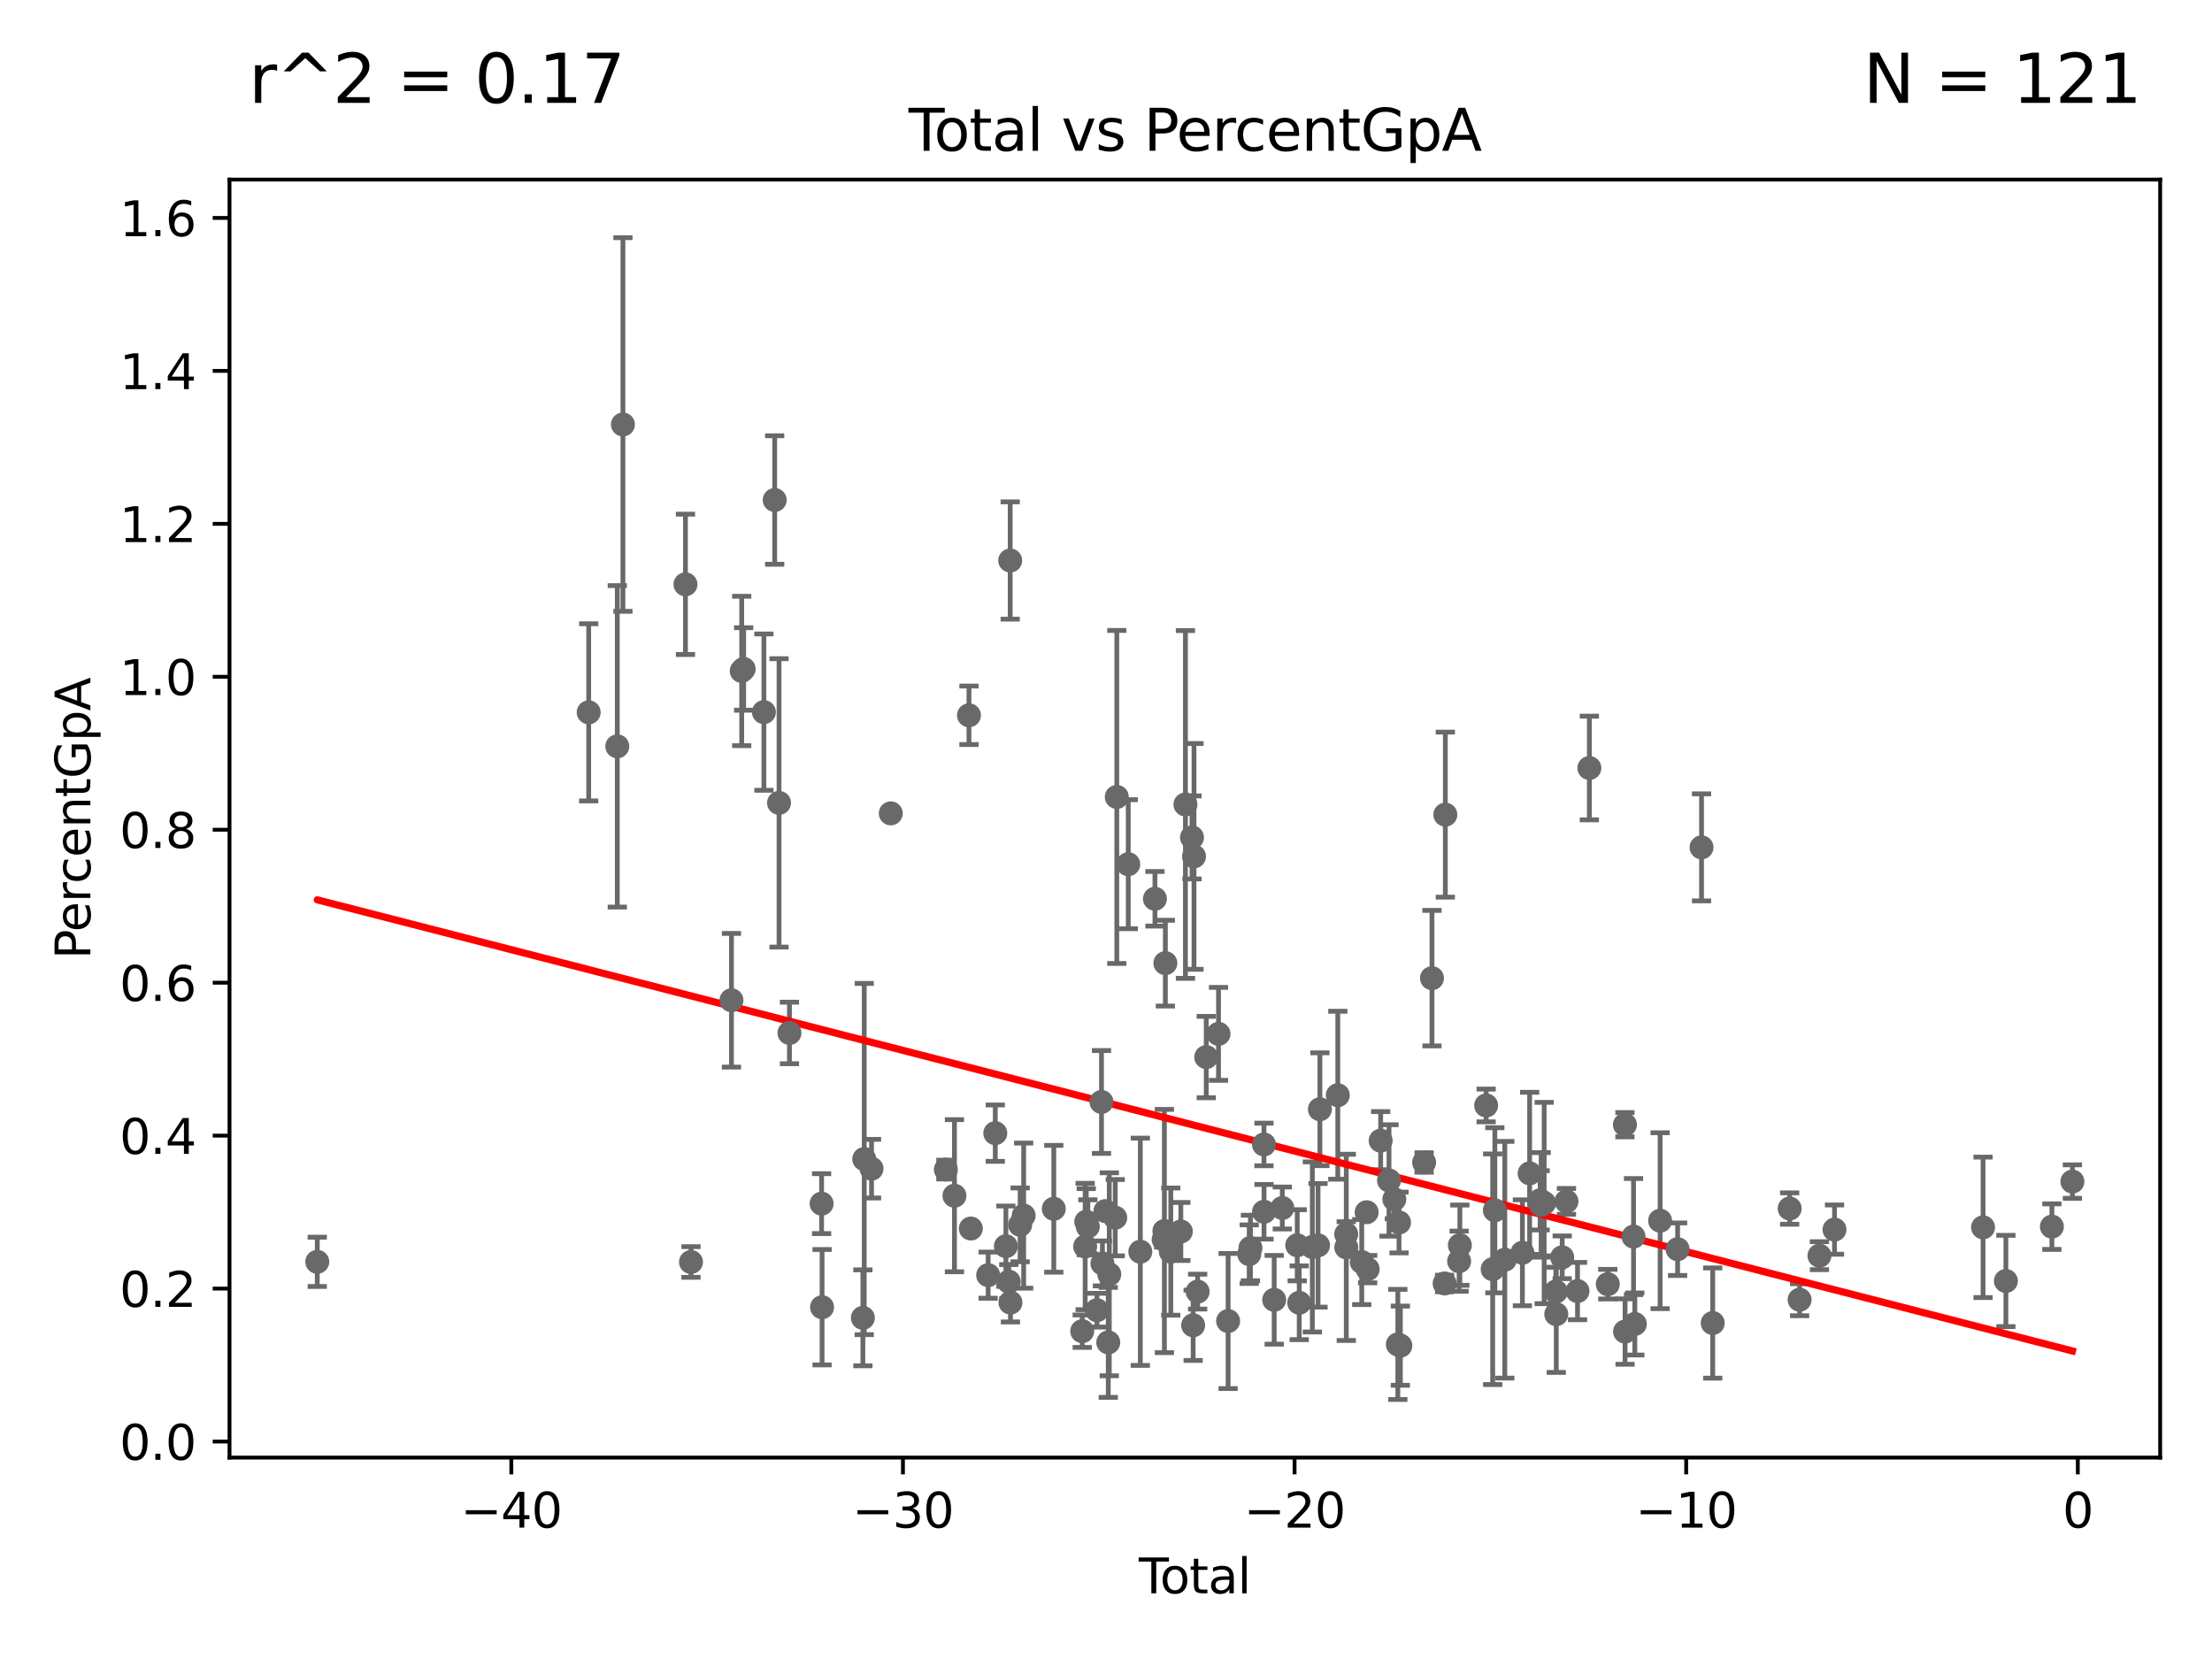<?xml version="1.0" encoding="utf-8" standalone="no"?>
<!DOCTYPE svg PUBLIC "-//W3C//DTD SVG 1.1//EN"
  "http://www.w3.org/Graphics/SVG/1.1/DTD/svg11.dtd">
<svg xmlns:xlink="http://www.w3.org/1999/xlink" width="460.8pt" height="345.6pt" viewBox="0 0 460.8 345.6" xmlns="http://www.w3.org/2000/svg" version="1.1">
 <defs>
  <style type="text/css">*{stroke-linejoin: round; stroke-linecap: butt}</style>
 </defs>
 <g id="figure_1">
  <g id="patch_1">
   <path d="M 0 345.6 
L 460.8 345.6 
L 460.8 0 
L 0 0 
z
" style="fill: #ffffff"/>
  </g>
  <g id="axes_1">
   <g id="patch_2">
    <path d="M 47.81 303.64 
L 450 303.64 
L 450 37.411 
L 47.81 37.411 
z
" style="fill: #ffffff"/>
   </g>
   <g id="PathCollection_1">
    <defs>
     <path id="m0beab36fbf" d="M 0 1.118 
C 0.297 1.118 0.581 1 0.791 0.791 
C 1 0.581 1.118 0.297 1.118 0 
C 1.118 -0.297 1 -0.581 0.791 -0.791 
C 0.581 -1 0.297 -1.118 0 -1.118 
C -0.297 -1.118 -0.581 -1 -0.791 -0.791 
C -1 -0.581 -1.118 -0.297 -1.118 0 
C -1.118 0.297 -1 0.581 -0.791 0.791 
C -0.581 1 -0.297 1.118 0 1.118 
z
" style="stroke: #696969"/>
    </defs>
    <g clip-path="url(#p206cccce54)">
     <use xlink:href="#m0beab36fbf" x="431.719" y="246.145" style="fill: #696969; stroke: #696969"/>
     <use xlink:href="#m0beab36fbf" x="229.462" y="229.56" style="fill: #696969; stroke: #696969"/>
     <use xlink:href="#m0beab36fbf" x="263.308" y="238.415" style="fill: #696969; stroke: #696969"/>
     <use xlink:href="#m0beab36fbf" x="263.319" y="252.437" style="fill: #696969; stroke: #696969"/>
     <use xlink:href="#m0beab36fbf" x="207.334" y="236.06" style="fill: #696969; stroke: #696969"/>
     <use xlink:href="#m0beab36fbf" x="265.439" y="270.775" style="fill: #696969; stroke: #696969"/>
     <use xlink:href="#m0beab36fbf" x="228.516" y="272.939" style="fill: #696969; stroke: #696969"/>
     <use xlink:href="#m0beab36fbf" x="267.126" y="251.645" style="fill: #696969; stroke: #696969"/>
     <use xlink:href="#m0beab36fbf" x="270.238" y="259.411" style="fill: #696969; stroke: #696969"/>
     <use xlink:href="#m0beab36fbf" x="209.545" y="259.605" style="fill: #696969; stroke: #696969"/>
     <use xlink:href="#m0beab36fbf" x="270.653" y="271.391" style="fill: #696969; stroke: #696969"/>
     <use xlink:href="#m0beab36fbf" x="171.253" y="272.317" style="fill: #696969; stroke: #696969"/>
     <use xlink:href="#m0beab36fbf" x="171.154" y="250.741" style="fill: #696969; stroke: #696969"/>
     <use xlink:href="#m0beab36fbf" x="210.147" y="266.994" style="fill: #696969; stroke: #696969"/>
     <use xlink:href="#m0beab36fbf" x="210.443" y="116.764" style="fill: #696969; stroke: #696969"/>
     <use xlink:href="#m0beab36fbf" x="210.497" y="271.35" style="fill: #696969; stroke: #696969"/>
     <use xlink:href="#m0beab36fbf" x="273.384" y="259.757" style="fill: #696969; stroke: #696969"/>
     <use xlink:href="#m0beab36fbf" x="274.572" y="259.423" style="fill: #696969; stroke: #696969"/>
     <use xlink:href="#m0beab36fbf" x="274.959" y="231.076" style="fill: #696969; stroke: #696969"/>
     <use xlink:href="#m0beab36fbf" x="226.613" y="255.531" style="fill: #696969; stroke: #696969"/>
     <use xlink:href="#m0beab36fbf" x="164.458" y="215.186" style="fill: #696969; stroke: #696969"/>
     <use xlink:href="#m0beab36fbf" x="278.689" y="228.155" style="fill: #696969; stroke: #696969"/>
     <use xlink:href="#m0beab36fbf" x="162.288" y="167.256" style="fill: #696969; stroke: #696969"/>
     <use xlink:href="#m0beab36fbf" x="280.44" y="257.096" style="fill: #696969; stroke: #696969"/>
     <use xlink:href="#m0beab36fbf" x="161.383" y="104.16" style="fill: #696969; stroke: #696969"/>
     <use xlink:href="#m0beab36fbf" x="280.456" y="259.849" style="fill: #696969; stroke: #696969"/>
     <use xlink:href="#m0beab36fbf" x="159.134" y="148.346" style="fill: #696969; stroke: #696969"/>
     <use xlink:href="#m0beab36fbf" x="283.677" y="262.908" style="fill: #696969; stroke: #696969"/>
     <use xlink:href="#m0beab36fbf" x="229.657" y="263.194" style="fill: #696969; stroke: #696969"/>
     <use xlink:href="#m0beab36fbf" x="232.324" y="253.668" style="fill: #696969; stroke: #696969"/>
     <use xlink:href="#m0beab36fbf" x="179.754" y="274.53" style="fill: #696969; stroke: #696969"/>
     <use xlink:href="#m0beab36fbf" x="260.49" y="259.978" style="fill: #696969; stroke: #696969"/>
     <use xlink:href="#m0beab36fbf" x="202.241" y="255.925" style="fill: #696969; stroke: #696969"/>
     <use xlink:href="#m0beab36fbf" x="201.853" y="149.009" style="fill: #696969; stroke: #696969"/>
     <use xlink:href="#m0beab36fbf" x="235.036" y="180.031" style="fill: #696969; stroke: #696969"/>
     <use xlink:href="#m0beab36fbf" x="231.085" y="265.455" style="fill: #696969; stroke: #696969"/>
     <use xlink:href="#m0beab36fbf" x="237.549" y="260.76" style="fill: #696969; stroke: #696969"/>
     <use xlink:href="#m0beab36fbf" x="230.871" y="279.646" style="fill: #696969; stroke: #696969"/>
     <use xlink:href="#m0beab36fbf" x="240.594" y="187.234" style="fill: #696969; stroke: #696969"/>
     <use xlink:href="#m0beab36fbf" x="198.833" y="249.091" style="fill: #696969; stroke: #696969"/>
     <use xlink:href="#m0beab36fbf" x="242.406" y="258.208" style="fill: #696969; stroke: #696969"/>
     <use xlink:href="#m0beab36fbf" x="197.039" y="243.644" style="fill: #696969; stroke: #696969"/>
     <use xlink:href="#m0beab36fbf" x="242.566" y="256.443" style="fill: #696969; stroke: #696969"/>
     <use xlink:href="#m0beab36fbf" x="242.767" y="200.64" style="fill: #696969; stroke: #696969"/>
     <use xlink:href="#m0beab36fbf" x="243.896" y="260.736" style="fill: #696969; stroke: #696969"/>
     <use xlink:href="#m0beab36fbf" x="245.99" y="256.545" style="fill: #696969; stroke: #696969"/>
     <use xlink:href="#m0beab36fbf" x="246.948" y="167.585" style="fill: #696969; stroke: #696969"/>
     <use xlink:href="#m0beab36fbf" x="248.315" y="174.45" style="fill: #696969; stroke: #696969"/>
     <use xlink:href="#m0beab36fbf" x="248.555" y="276.078" style="fill: #696969; stroke: #696969"/>
     <use xlink:href="#m0beab36fbf" x="248.733" y="178.405" style="fill: #696969; stroke: #696969"/>
     <use xlink:href="#m0beab36fbf" x="249.493" y="269.072" style="fill: #696969; stroke: #696969"/>
     <use xlink:href="#m0beab36fbf" x="251.282" y="220.208" style="fill: #696969; stroke: #696969"/>
     <use xlink:href="#m0beab36fbf" x="253.839" y="215.374" style="fill: #696969; stroke: #696969"/>
     <use xlink:href="#m0beab36fbf" x="255.839" y="275.196" style="fill: #696969; stroke: #696969"/>
     <use xlink:href="#m0beab36fbf" x="230.27" y="252.289" style="fill: #696969; stroke: #696969"/>
     <use xlink:href="#m0beab36fbf" x="185.564" y="169.437" style="fill: #696969; stroke: #696969"/>
     <use xlink:href="#m0beab36fbf" x="205.85" y="265.638" style="fill: #696969; stroke: #696969"/>
     <use xlink:href="#m0beab36fbf" x="260.235" y="261.263" style="fill: #696969; stroke: #696969"/>
     <use xlink:href="#m0beab36fbf" x="181.556" y="243.454" style="fill: #696969; stroke: #696969"/>
     <use xlink:href="#m0beab36fbf" x="180.036" y="241.448" style="fill: #696969; stroke: #696969"/>
     <use xlink:href="#m0beab36fbf" x="284.911" y="264.384" style="fill: #696969; stroke: #696969"/>
     <use xlink:href="#m0beab36fbf" x="284.697" y="252.531" style="fill: #696969; stroke: #696969"/>
     <use xlink:href="#m0beab36fbf" x="287.617" y="237.618" style="fill: #696969; stroke: #696969"/>
     <use xlink:href="#m0beab36fbf" x="321.68" y="250.608" style="fill: #696969; stroke: #696969"/>
     <use xlink:href="#m0beab36fbf" x="324.11" y="269.061" style="fill: #696969; stroke: #696969"/>
     <use xlink:href="#m0beab36fbf" x="122.636" y="148.395" style="fill: #696969; stroke: #696969"/>
     <use xlink:href="#m0beab36fbf" x="324.199" y="273.76" style="fill: #696969; stroke: #696969"/>
     <use xlink:href="#m0beab36fbf" x="325.435" y="261.919" style="fill: #696969; stroke: #696969"/>
     <use xlink:href="#m0beab36fbf" x="326.322" y="250.268" style="fill: #696969; stroke: #696969"/>
     <use xlink:href="#m0beab36fbf" x="328.626" y="268.951" style="fill: #696969; stroke: #696969"/>
     <use xlink:href="#m0beab36fbf" x="331.091" y="159.989" style="fill: #696969; stroke: #696969"/>
     <use xlink:href="#m0beab36fbf" x="334.933" y="267.519" style="fill: #696969; stroke: #696969"/>
     <use xlink:href="#m0beab36fbf" x="338.504" y="234.291" style="fill: #696969; stroke: #696969"/>
     <use xlink:href="#m0beab36fbf" x="338.53" y="277.39" style="fill: #696969; stroke: #696969"/>
     <use xlink:href="#m0beab36fbf" x="340.294" y="257.6" style="fill: #696969; stroke: #696969"/>
     <use xlink:href="#m0beab36fbf" x="154.917" y="139.353" style="fill: #696969; stroke: #696969"/>
     <use xlink:href="#m0beab36fbf" x="340.564" y="275.81" style="fill: #696969; stroke: #696969"/>
     <use xlink:href="#m0beab36fbf" x="349.478" y="260.231" style="fill: #696969; stroke: #696969"/>
     <use xlink:href="#m0beab36fbf" x="354.46" y="176.521" style="fill: #696969; stroke: #696969"/>
     <use xlink:href="#m0beab36fbf" x="356.79" y="275.612" style="fill: #696969; stroke: #696969"/>
     <use xlink:href="#m0beab36fbf" x="219.523" y="251.812" style="fill: #696969; stroke: #696969"/>
     <use xlink:href="#m0beab36fbf" x="372.821" y="251.759" style="fill: #696969; stroke: #696969"/>
     <use xlink:href="#m0beab36fbf" x="374.893" y="270.755" style="fill: #696969; stroke: #696969"/>
     <use xlink:href="#m0beab36fbf" x="379.025" y="261.582" style="fill: #696969; stroke: #696969"/>
     <use xlink:href="#m0beab36fbf" x="66.091" y="262.862" style="fill: #696969; stroke: #696969"/>
     <use xlink:href="#m0beab36fbf" x="382.163" y="256.145" style="fill: #696969; stroke: #696969"/>
     <use xlink:href="#m0beab36fbf" x="413.108" y="255.677" style="fill: #696969; stroke: #696969"/>
     <use xlink:href="#m0beab36fbf" x="417.863" y="266.85" style="fill: #696969; stroke: #696969"/>
     <use xlink:href="#m0beab36fbf" x="427.446" y="255.529" style="fill: #696969; stroke: #696969"/>
     <use xlink:href="#m0beab36fbf" x="345.832" y="254.292" style="fill: #696969; stroke: #696969"/>
     <use xlink:href="#m0beab36fbf" x="320.842" y="250.049" style="fill: #696969; stroke: #696969"/>
     <use xlink:href="#m0beab36fbf" x="321.054" y="250.999" style="fill: #696969; stroke: #696969"/>
     <use xlink:href="#m0beab36fbf" x="129.768" y="88.428" style="fill: #696969; stroke: #696969"/>
     <use xlink:href="#m0beab36fbf" x="154.511" y="139.776" style="fill: #696969; stroke: #696969"/>
     <use xlink:href="#m0beab36fbf" x="226.288" y="254.504" style="fill: #696969; stroke: #696969"/>
     <use xlink:href="#m0beab36fbf" x="152.378" y="208.373" style="fill: #696969; stroke: #696969"/>
     <use xlink:href="#m0beab36fbf" x="289.354" y="245.909" style="fill: #696969; stroke: #696969"/>
     <use xlink:href="#m0beab36fbf" x="212.516" y="255.157" style="fill: #696969; stroke: #696969"/>
     <use xlink:href="#m0beab36fbf" x="290.464" y="249.828" style="fill: #696969; stroke: #696969"/>
     <use xlink:href="#m0beab36fbf" x="291.194" y="280.066" style="fill: #696969; stroke: #696969"/>
     <use xlink:href="#m0beab36fbf" x="291.444" y="254.667" style="fill: #696969; stroke: #696969"/>
     <use xlink:href="#m0beab36fbf" x="291.719" y="280.329" style="fill: #696969; stroke: #696969"/>
     <use xlink:href="#m0beab36fbf" x="296.668" y="242.163" style="fill: #696969; stroke: #696969"/>
     <use xlink:href="#m0beab36fbf" x="298.306" y="203.768" style="fill: #696969; stroke: #696969"/>
     <use xlink:href="#m0beab36fbf" x="300.941" y="267.371" style="fill: #696969; stroke: #696969"/>
     <use xlink:href="#m0beab36fbf" x="301.089" y="169.705" style="fill: #696969; stroke: #696969"/>
     <use xlink:href="#m0beab36fbf" x="128.593" y="155.475" style="fill: #696969; stroke: #696969"/>
     <use xlink:href="#m0beab36fbf" x="226.058" y="259.665" style="fill: #696969; stroke: #696969"/>
     <use xlink:href="#m0beab36fbf" x="142.794" y="121.729" style="fill: #696969; stroke: #696969"/>
     <use xlink:href="#m0beab36fbf" x="318.65" y="244.429" style="fill: #696969; stroke: #696969"/>
     <use xlink:href="#m0beab36fbf" x="317.143" y="260.979" style="fill: #696969; stroke: #696969"/>
     <use xlink:href="#m0beab36fbf" x="313.477" y="262.431" style="fill: #696969; stroke: #696969"/>
     <use xlink:href="#m0beab36fbf" x="311.404" y="252.122" style="fill: #696969; stroke: #696969"/>
     <use xlink:href="#m0beab36fbf" x="213.249" y="253.238" style="fill: #696969; stroke: #696969"/>
     <use xlink:href="#m0beab36fbf" x="310.951" y="264.404" style="fill: #696969; stroke: #696969"/>
     <use xlink:href="#m0beab36fbf" x="143.946" y="262.9" style="fill: #696969; stroke: #696969"/>
     <use xlink:href="#m0beab36fbf" x="309.589" y="230.286" style="fill: #696969; stroke: #696969"/>
     <use xlink:href="#m0beab36fbf" x="225.446" y="277.31" style="fill: #696969; stroke: #696969"/>
     <use xlink:href="#m0beab36fbf" x="304.116" y="259.394" style="fill: #696969; stroke: #696969"/>
     <use xlink:href="#m0beab36fbf" x="303.962" y="262.734" style="fill: #696969; stroke: #696969"/>
     <use xlink:href="#m0beab36fbf" x="232.65" y="166.018" style="fill: #696969; stroke: #696969"/>
    </g>
   </g>
   <g id="matplotlib.axis_1">
    <g id="xtick_1">
     <g id="line2d_1">
      <defs>
       <path id="m7a0df76d54" d="M 0 0 
L 0 3.5 
" style="stroke: #000000; stroke-width: 0.8"/>
      </defs>
      <g>
       <use xlink:href="#m7a0df76d54" x="106.518" y="303.64" style="stroke: #000000; stroke-width: 0.8"/>
      </g>
     </g>
     <g id="text_1">
      <!-- −40 -->
      <g transform="translate(95.965 318.238)scale(0.1 -0.1)">
       <defs>
        <path id="DejaVuSans-2212" d="M 678 2272 
L 4684 2272 
L 4684 1741 
L 678 1741 
L 678 2272 
z
" transform="scale(0.016)"/>
        <path id="DejaVuSans-34" d="M 2419 4116 
L 825 1625 
L 2419 1625 
L 2419 4116 
z
M 2253 4666 
L 3047 4666 
L 3047 1625 
L 3713 1625 
L 3713 1100 
L 3047 1100 
L 3047 0 
L 2419 0 
L 2419 1100 
L 313 1100 
L 313 1709 
L 2253 4666 
z
" transform="scale(0.016)"/>
        <path id="DejaVuSans-30" d="M 2034 4250 
Q 1547 4250 1301 3770 
Q 1056 3291 1056 2328 
Q 1056 1369 1301 889 
Q 1547 409 2034 409 
Q 2525 409 2770 889 
Q 3016 1369 3016 2328 
Q 3016 3291 2770 3770 
Q 2525 4250 2034 4250 
z
M 2034 4750 
Q 2819 4750 3233 4129 
Q 3647 3509 3647 2328 
Q 3647 1150 3233 529 
Q 2819 -91 2034 -91 
Q 1250 -91 836 529 
Q 422 1150 422 2328 
Q 422 3509 836 4129 
Q 1250 4750 2034 4750 
z
" transform="scale(0.016)"/>
       </defs>
       <use xlink:href="#DejaVuSans-2212"/>
       <use xlink:href="#DejaVuSans-34" x="83.789"/>
       <use xlink:href="#DejaVuSans-30" x="147.412"/>
      </g>
     </g>
    </g>
    <g id="xtick_2">
     <g id="line2d_2">
      <g>
       <use xlink:href="#m7a0df76d54" x="188.099" y="303.64" style="stroke: #000000; stroke-width: 0.8"/>
      </g>
     </g>
     <g id="text_2">
      <!-- −30 -->
      <g transform="translate(177.547 318.238)scale(0.1 -0.1)">
       <defs>
        <path id="DejaVuSans-33" d="M 2597 2516 
Q 3050 2419 3304 2112 
Q 3559 1806 3559 1356 
Q 3559 666 3084 287 
Q 2609 -91 1734 -91 
Q 1441 -91 1130 -33 
Q 819 25 488 141 
L 488 750 
Q 750 597 1062 519 
Q 1375 441 1716 441 
Q 2309 441 2620 675 
Q 2931 909 2931 1356 
Q 2931 1769 2642 2001 
Q 2353 2234 1838 2234 
L 1294 2234 
L 1294 2753 
L 1863 2753 
Q 2328 2753 2575 2939 
Q 2822 3125 2822 3475 
Q 2822 3834 2567 4026 
Q 2313 4219 1838 4219 
Q 1578 4219 1281 4162 
Q 984 4106 628 3988 
L 628 4550 
Q 988 4650 1302 4700 
Q 1616 4750 1894 4750 
Q 2613 4750 3031 4423 
Q 3450 4097 3450 3541 
Q 3450 3153 3228 2886 
Q 3006 2619 2597 2516 
z
" transform="scale(0.016)"/>
       </defs>
       <use xlink:href="#DejaVuSans-2212"/>
       <use xlink:href="#DejaVuSans-33" x="83.789"/>
       <use xlink:href="#DejaVuSans-30" x="147.412"/>
      </g>
     </g>
    </g>
    <g id="xtick_3">
     <g id="line2d_3">
      <g>
       <use xlink:href="#m7a0df76d54" x="269.681" y="303.64" style="stroke: #000000; stroke-width: 0.8"/>
      </g>
     </g>
     <g id="text_3">
      <!-- −20 -->
      <g transform="translate(259.129 318.238)scale(0.1 -0.1)">
       <defs>
        <path id="DejaVuSans-32" d="M 1228 531 
L 3431 531 
L 3431 0 
L 469 0 
L 469 531 
Q 828 903 1448 1529 
Q 2069 2156 2228 2338 
Q 2531 2678 2651 2914 
Q 2772 3150 2772 3378 
Q 2772 3750 2511 3984 
Q 2250 4219 1831 4219 
Q 1534 4219 1204 4116 
Q 875 4013 500 3803 
L 500 4441 
Q 881 4594 1212 4672 
Q 1544 4750 1819 4750 
Q 2544 4750 2975 4387 
Q 3406 4025 3406 3419 
Q 3406 3131 3298 2873 
Q 3191 2616 2906 2266 
Q 2828 2175 2409 1742 
Q 1991 1309 1228 531 
z
" transform="scale(0.016)"/>
       </defs>
       <use xlink:href="#DejaVuSans-2212"/>
       <use xlink:href="#DejaVuSans-32" x="83.789"/>
       <use xlink:href="#DejaVuSans-30" x="147.412"/>
      </g>
     </g>
    </g>
    <g id="xtick_4">
     <g id="line2d_4">
      <g>
       <use xlink:href="#m7a0df76d54" x="351.263" y="303.64" style="stroke: #000000; stroke-width: 0.8"/>
      </g>
     </g>
     <g id="text_4">
      <!-- −10 -->
      <g transform="translate(340.71 318.238)scale(0.1 -0.1)">
       <defs>
        <path id="DejaVuSans-31" d="M 794 531 
L 1825 531 
L 1825 4091 
L 703 3866 
L 703 4441 
L 1819 4666 
L 2450 4666 
L 2450 531 
L 3481 531 
L 3481 0 
L 794 0 
L 794 531 
z
" transform="scale(0.016)"/>
       </defs>
       <use xlink:href="#DejaVuSans-2212"/>
       <use xlink:href="#DejaVuSans-31" x="83.789"/>
       <use xlink:href="#DejaVuSans-30" x="147.412"/>
      </g>
     </g>
    </g>
    <g id="xtick_5">
     <g id="line2d_5">
      <g>
       <use xlink:href="#m7a0df76d54" x="432.844" y="303.64" style="stroke: #000000; stroke-width: 0.8"/>
      </g>
     </g>
     <g id="text_5">
      <!-- 0 -->
      <g transform="translate(429.663 318.238)scale(0.1 -0.1)">
       <use xlink:href="#DejaVuSans-30"/>
      </g>
     </g>
    </g>
    <g id="text_6">
     <!-- Total -->
     <g transform="translate(237.228 331.917)scale(0.1 -0.1)">
      <defs>
       <path id="DejaVuSans-54" d="M -19 4666 
L 3928 4666 
L 3928 4134 
L 2272 4134 
L 2272 0 
L 1638 0 
L 1638 4134 
L -19 4134 
L -19 4666 
z
" transform="scale(0.016)"/>
       <path id="DejaVuSans-6f" d="M 1959 3097 
Q 1497 3097 1228 2736 
Q 959 2375 959 1747 
Q 959 1119 1226 758 
Q 1494 397 1959 397 
Q 2419 397 2687 759 
Q 2956 1122 2956 1747 
Q 2956 2369 2687 2733 
Q 2419 3097 1959 3097 
z
M 1959 3584 
Q 2709 3584 3137 3096 
Q 3566 2609 3566 1747 
Q 3566 888 3137 398 
Q 2709 -91 1959 -91 
Q 1206 -91 779 398 
Q 353 888 353 1747 
Q 353 2609 779 3096 
Q 1206 3584 1959 3584 
z
" transform="scale(0.016)"/>
       <path id="DejaVuSans-74" d="M 1172 4494 
L 1172 3500 
L 2356 3500 
L 2356 3053 
L 1172 3053 
L 1172 1153 
Q 1172 725 1289 603 
Q 1406 481 1766 481 
L 2356 481 
L 2356 0 
L 1766 0 
Q 1100 0 847 248 
Q 594 497 594 1153 
L 594 3053 
L 172 3053 
L 172 3500 
L 594 3500 
L 594 4494 
L 1172 4494 
z
" transform="scale(0.016)"/>
       <path id="DejaVuSans-61" d="M 2194 1759 
Q 1497 1759 1228 1600 
Q 959 1441 959 1056 
Q 959 750 1161 570 
Q 1363 391 1709 391 
Q 2188 391 2477 730 
Q 2766 1069 2766 1631 
L 2766 1759 
L 2194 1759 
z
M 3341 1997 
L 3341 0 
L 2766 0 
L 2766 531 
Q 2569 213 2275 61 
Q 1981 -91 1556 -91 
Q 1019 -91 701 211 
Q 384 513 384 1019 
Q 384 1609 779 1909 
Q 1175 2209 1959 2209 
L 2766 2209 
L 2766 2266 
Q 2766 2663 2505 2880 
Q 2244 3097 1772 3097 
Q 1472 3097 1187 3025 
Q 903 2953 641 2809 
L 641 3341 
Q 956 3463 1253 3523 
Q 1550 3584 1831 3584 
Q 2591 3584 2966 3190 
Q 3341 2797 3341 1997 
z
" transform="scale(0.016)"/>
       <path id="DejaVuSans-6c" d="M 603 4863 
L 1178 4863 
L 1178 0 
L 603 0 
L 603 4863 
z
" transform="scale(0.016)"/>
      </defs>
      <use xlink:href="#DejaVuSans-54"/>
      <use xlink:href="#DejaVuSans-6f" x="44.084"/>
      <use xlink:href="#DejaVuSans-74" x="105.266"/>
      <use xlink:href="#DejaVuSans-61" x="144.475"/>
      <use xlink:href="#DejaVuSans-6c" x="205.754"/>
     </g>
    </g>
   </g>
   <g id="matplotlib.axis_2">
    <g id="ytick_1">
     <g id="line2d_6">
      <defs>
       <path id="m8e91beff30" d="M 0 0 
L -3.5 0 
" style="stroke: #000000; stroke-width: 0.8"/>
      </defs>
      <g>
       <use xlink:href="#m8e91beff30" x="47.81" y="300.303" style="stroke: #000000; stroke-width: 0.8"/>
      </g>
     </g>
     <g id="text_7">
      <!-- 0.0 -->
      <g transform="translate(24.907 304.102)scale(0.1 -0.1)">
       <defs>
        <path id="DejaVuSans-2e" d="M 684 794 
L 1344 794 
L 1344 0 
L 684 0 
L 684 794 
z
" transform="scale(0.016)"/>
       </defs>
       <use xlink:href="#DejaVuSans-30"/>
       <use xlink:href="#DejaVuSans-2e" x="63.623"/>
       <use xlink:href="#DejaVuSans-30" x="95.41"/>
      </g>
     </g>
    </g>
    <g id="ytick_2">
     <g id="line2d_7">
      <g>
       <use xlink:href="#m8e91beff30" x="47.81" y="268.44" style="stroke: #000000; stroke-width: 0.8"/>
      </g>
     </g>
     <g id="text_8">
      <!-- 0.2 -->
      <g transform="translate(24.907 272.239)scale(0.1 -0.1)">
       <use xlink:href="#DejaVuSans-30"/>
       <use xlink:href="#DejaVuSans-2e" x="63.623"/>
       <use xlink:href="#DejaVuSans-32" x="95.41"/>
      </g>
     </g>
    </g>
    <g id="ytick_3">
     <g id="line2d_8">
      <g>
       <use xlink:href="#m8e91beff30" x="47.81" y="236.577" style="stroke: #000000; stroke-width: 0.8"/>
      </g>
     </g>
     <g id="text_9">
      <!-- 0.4 -->
      <g transform="translate(24.907 240.376)scale(0.1 -0.1)">
       <use xlink:href="#DejaVuSans-30"/>
       <use xlink:href="#DejaVuSans-2e" x="63.623"/>
       <use xlink:href="#DejaVuSans-34" x="95.41"/>
      </g>
     </g>
    </g>
    <g id="ytick_4">
     <g id="line2d_9">
      <g>
       <use xlink:href="#m8e91beff30" x="47.81" y="204.714" style="stroke: #000000; stroke-width: 0.8"/>
      </g>
     </g>
     <g id="text_10">
      <!-- 0.6 -->
      <g transform="translate(24.907 208.513)scale(0.1 -0.1)">
       <defs>
        <path id="DejaVuSans-36" d="M 2113 2584 
Q 1688 2584 1439 2293 
Q 1191 2003 1191 1497 
Q 1191 994 1439 701 
Q 1688 409 2113 409 
Q 2538 409 2786 701 
Q 3034 994 3034 1497 
Q 3034 2003 2786 2293 
Q 2538 2584 2113 2584 
z
M 3366 4563 
L 3366 3988 
Q 3128 4100 2886 4159 
Q 2644 4219 2406 4219 
Q 1781 4219 1451 3797 
Q 1122 3375 1075 2522 
Q 1259 2794 1537 2939 
Q 1816 3084 2150 3084 
Q 2853 3084 3261 2657 
Q 3669 2231 3669 1497 
Q 3669 778 3244 343 
Q 2819 -91 2113 -91 
Q 1303 -91 875 529 
Q 447 1150 447 2328 
Q 447 3434 972 4092 
Q 1497 4750 2381 4750 
Q 2619 4750 2861 4703 
Q 3103 4656 3366 4563 
z
" transform="scale(0.016)"/>
       </defs>
       <use xlink:href="#DejaVuSans-30"/>
       <use xlink:href="#DejaVuSans-2e" x="63.623"/>
       <use xlink:href="#DejaVuSans-36" x="95.41"/>
      </g>
     </g>
    </g>
    <g id="ytick_5">
     <g id="line2d_10">
      <g>
       <use xlink:href="#m8e91beff30" x="47.81" y="172.85" style="stroke: #000000; stroke-width: 0.8"/>
      </g>
     </g>
     <g id="text_11">
      <!-- 0.8 -->
      <g transform="translate(24.907 176.65)scale(0.1 -0.1)">
       <defs>
        <path id="DejaVuSans-38" d="M 2034 2216 
Q 1584 2216 1326 1975 
Q 1069 1734 1069 1313 
Q 1069 891 1326 650 
Q 1584 409 2034 409 
Q 2484 409 2743 651 
Q 3003 894 3003 1313 
Q 3003 1734 2745 1975 
Q 2488 2216 2034 2216 
z
M 1403 2484 
Q 997 2584 770 2862 
Q 544 3141 544 3541 
Q 544 4100 942 4425 
Q 1341 4750 2034 4750 
Q 2731 4750 3128 4425 
Q 3525 4100 3525 3541 
Q 3525 3141 3298 2862 
Q 3072 2584 2669 2484 
Q 3125 2378 3379 2068 
Q 3634 1759 3634 1313 
Q 3634 634 3220 271 
Q 2806 -91 2034 -91 
Q 1263 -91 848 271 
Q 434 634 434 1313 
Q 434 1759 690 2068 
Q 947 2378 1403 2484 
z
M 1172 3481 
Q 1172 3119 1398 2916 
Q 1625 2713 2034 2713 
Q 2441 2713 2670 2916 
Q 2900 3119 2900 3481 
Q 2900 3844 2670 4047 
Q 2441 4250 2034 4250 
Q 1625 4250 1398 4047 
Q 1172 3844 1172 3481 
z
" transform="scale(0.016)"/>
       </defs>
       <use xlink:href="#DejaVuSans-30"/>
       <use xlink:href="#DejaVuSans-2e" x="63.623"/>
       <use xlink:href="#DejaVuSans-38" x="95.41"/>
      </g>
     </g>
    </g>
    <g id="ytick_6">
     <g id="line2d_11">
      <g>
       <use xlink:href="#m8e91beff30" x="47.81" y="140.987" style="stroke: #000000; stroke-width: 0.8"/>
      </g>
     </g>
     <g id="text_12">
      <!-- 1.0 -->
      <g transform="translate(24.907 144.786)scale(0.1 -0.1)">
       <use xlink:href="#DejaVuSans-31"/>
       <use xlink:href="#DejaVuSans-2e" x="63.623"/>
       <use xlink:href="#DejaVuSans-30" x="95.41"/>
      </g>
     </g>
    </g>
    <g id="ytick_7">
     <g id="line2d_12">
      <g>
       <use xlink:href="#m8e91beff30" x="47.81" y="109.124" style="stroke: #000000; stroke-width: 0.8"/>
      </g>
     </g>
     <g id="text_13">
      <!-- 1.2 -->
      <g transform="translate(24.907 112.923)scale(0.1 -0.1)">
       <use xlink:href="#DejaVuSans-31"/>
       <use xlink:href="#DejaVuSans-2e" x="63.623"/>
       <use xlink:href="#DejaVuSans-32" x="95.41"/>
      </g>
     </g>
    </g>
    <g id="ytick_8">
     <g id="line2d_13">
      <g>
       <use xlink:href="#m8e91beff30" x="47.81" y="77.261" style="stroke: #000000; stroke-width: 0.8"/>
      </g>
     </g>
     <g id="text_14">
      <!-- 1.4 -->
      <g transform="translate(24.907 81.06)scale(0.1 -0.1)">
       <use xlink:href="#DejaVuSans-31"/>
       <use xlink:href="#DejaVuSans-2e" x="63.623"/>
       <use xlink:href="#DejaVuSans-34" x="95.41"/>
      </g>
     </g>
    </g>
    <g id="ytick_9">
     <g id="line2d_14">
      <g>
       <use xlink:href="#m8e91beff30" x="47.81" y="45.398" style="stroke: #000000; stroke-width: 0.8"/>
      </g>
     </g>
     <g id="text_15">
      <!-- 1.6 -->
      <g transform="translate(24.907 49.197)scale(0.1 -0.1)">
       <use xlink:href="#DejaVuSans-31"/>
       <use xlink:href="#DejaVuSans-2e" x="63.623"/>
       <use xlink:href="#DejaVuSans-36" x="95.41"/>
      </g>
     </g>
    </g>
    <g id="text_16">
     <!-- PercentGpA -->
     <g transform="translate(18.827 199.802)rotate(-90)scale(0.1 -0.1)">
      <defs>
       <path id="DejaVuSans-50" d="M 1259 4147 
L 1259 2394 
L 2053 2394 
Q 2494 2394 2734 2622 
Q 2975 2850 2975 3272 
Q 2975 3691 2734 3919 
Q 2494 4147 2053 4147 
L 1259 4147 
z
M 628 4666 
L 2053 4666 
Q 2838 4666 3239 4311 
Q 3641 3956 3641 3272 
Q 3641 2581 3239 2228 
Q 2838 1875 2053 1875 
L 1259 1875 
L 1259 0 
L 628 0 
L 628 4666 
z
" transform="scale(0.016)"/>
       <path id="DejaVuSans-65" d="M 3597 1894 
L 3597 1613 
L 953 1613 
Q 991 1019 1311 708 
Q 1631 397 2203 397 
Q 2534 397 2845 478 
Q 3156 559 3463 722 
L 3463 178 
Q 3153 47 2828 -22 
Q 2503 -91 2169 -91 
Q 1331 -91 842 396 
Q 353 884 353 1716 
Q 353 2575 817 3079 
Q 1281 3584 2069 3584 
Q 2775 3584 3186 3129 
Q 3597 2675 3597 1894 
z
M 3022 2063 
Q 3016 2534 2758 2815 
Q 2500 3097 2075 3097 
Q 1594 3097 1305 2825 
Q 1016 2553 972 2059 
L 3022 2063 
z
" transform="scale(0.016)"/>
       <path id="DejaVuSans-72" d="M 2631 2963 
Q 2534 3019 2420 3045 
Q 2306 3072 2169 3072 
Q 1681 3072 1420 2755 
Q 1159 2438 1159 1844 
L 1159 0 
L 581 0 
L 581 3500 
L 1159 3500 
L 1159 2956 
Q 1341 3275 1631 3429 
Q 1922 3584 2338 3584 
Q 2397 3584 2469 3576 
Q 2541 3569 2628 3553 
L 2631 2963 
z
" transform="scale(0.016)"/>
       <path id="DejaVuSans-63" d="M 3122 3366 
L 3122 2828 
Q 2878 2963 2633 3030 
Q 2388 3097 2138 3097 
Q 1578 3097 1268 2742 
Q 959 2388 959 1747 
Q 959 1106 1268 751 
Q 1578 397 2138 397 
Q 2388 397 2633 464 
Q 2878 531 3122 666 
L 3122 134 
Q 2881 22 2623 -34 
Q 2366 -91 2075 -91 
Q 1284 -91 818 406 
Q 353 903 353 1747 
Q 353 2603 823 3093 
Q 1294 3584 2113 3584 
Q 2378 3584 2631 3529 
Q 2884 3475 3122 3366 
z
" transform="scale(0.016)"/>
       <path id="DejaVuSans-6e" d="M 3513 2113 
L 3513 0 
L 2938 0 
L 2938 2094 
Q 2938 2591 2744 2837 
Q 2550 3084 2163 3084 
Q 1697 3084 1428 2787 
Q 1159 2491 1159 1978 
L 1159 0 
L 581 0 
L 581 3500 
L 1159 3500 
L 1159 2956 
Q 1366 3272 1645 3428 
Q 1925 3584 2291 3584 
Q 2894 3584 3203 3211 
Q 3513 2838 3513 2113 
z
" transform="scale(0.016)"/>
       <path id="DejaVuSans-47" d="M 3809 666 
L 3809 1919 
L 2778 1919 
L 2778 2438 
L 4434 2438 
L 4434 434 
Q 4069 175 3628 42 
Q 3188 -91 2688 -91 
Q 1594 -91 976 548 
Q 359 1188 359 2328 
Q 359 3472 976 4111 
Q 1594 4750 2688 4750 
Q 3144 4750 3555 4637 
Q 3966 4525 4313 4306 
L 4313 3634 
Q 3963 3931 3569 4081 
Q 3175 4231 2741 4231 
Q 1884 4231 1454 3753 
Q 1025 3275 1025 2328 
Q 1025 1384 1454 906 
Q 1884 428 2741 428 
Q 3075 428 3337 486 
Q 3600 544 3809 666 
z
" transform="scale(0.016)"/>
       <path id="DejaVuSans-70" d="M 1159 525 
L 1159 -1331 
L 581 -1331 
L 581 3500 
L 1159 3500 
L 1159 2969 
Q 1341 3281 1617 3432 
Q 1894 3584 2278 3584 
Q 2916 3584 3314 3078 
Q 3713 2572 3713 1747 
Q 3713 922 3314 415 
Q 2916 -91 2278 -91 
Q 1894 -91 1617 61 
Q 1341 213 1159 525 
z
M 3116 1747 
Q 3116 2381 2855 2742 
Q 2594 3103 2138 3103 
Q 1681 3103 1420 2742 
Q 1159 2381 1159 1747 
Q 1159 1113 1420 752 
Q 1681 391 2138 391 
Q 2594 391 2855 752 
Q 3116 1113 3116 1747 
z
" transform="scale(0.016)"/>
       <path id="DejaVuSans-41" d="M 2188 4044 
L 1331 1722 
L 3047 1722 
L 2188 4044 
z
M 1831 4666 
L 2547 4666 
L 4325 0 
L 3669 0 
L 3244 1197 
L 1141 1197 
L 716 0 
L 50 0 
L 1831 4666 
z
" transform="scale(0.016)"/>
      </defs>
      <use xlink:href="#DejaVuSans-50"/>
      <use xlink:href="#DejaVuSans-65" x="56.678"/>
      <use xlink:href="#DejaVuSans-72" x="118.201"/>
      <use xlink:href="#DejaVuSans-63" x="157.064"/>
      <use xlink:href="#DejaVuSans-65" x="212.045"/>
      <use xlink:href="#DejaVuSans-6e" x="273.568"/>
      <use xlink:href="#DejaVuSans-74" x="336.947"/>
      <use xlink:href="#DejaVuSans-47" x="376.156"/>
      <use xlink:href="#DejaVuSans-70" x="453.646"/>
      <use xlink:href="#DejaVuSans-41" x="517.123"/>
     </g>
    </g>
   </g>
   <g id="LineCollection_1">
    <path d="M 431.719 249.632 
L 431.719 242.657 
" clip-path="url(#p206cccce54)" style="fill: none; stroke: #696969"/>
    <path d="M 229.462 240.27 
L 229.462 218.851 
" clip-path="url(#p206cccce54)" style="fill: none; stroke: #696969"/>
    <path d="M 263.308 242.855 
L 263.308 233.975 
" clip-path="url(#p206cccce54)" style="fill: none; stroke: #696969"/>
    <path d="M 263.319 258.127 
L 263.319 246.747 
" clip-path="url(#p206cccce54)" style="fill: none; stroke: #696969"/>
    <path d="M 207.334 241.935 
L 207.334 230.186 
" clip-path="url(#p206cccce54)" style="fill: none; stroke: #696969"/>
    <path d="M 265.439 280.015 
L 265.439 261.535 
" clip-path="url(#p206cccce54)" style="fill: none; stroke: #696969"/>
    <path d="M 228.516 276.455 
L 228.516 269.423 
" clip-path="url(#p206cccce54)" style="fill: none; stroke: #696969"/>
    <path d="M 267.126 256.012 
L 267.126 247.278 
" clip-path="url(#p206cccce54)" style="fill: none; stroke: #696969"/>
    <path d="M 270.238 266.821 
L 270.238 252.001 
" clip-path="url(#p206cccce54)" style="fill: none; stroke: #696969"/>
    <path d="M 209.545 267.974 
L 209.545 251.236 
" clip-path="url(#p206cccce54)" style="fill: none; stroke: #696969"/>
    <path d="M 270.653 279.072 
L 270.653 263.711 
" clip-path="url(#p206cccce54)" style="fill: none; stroke: #696969"/>
    <path d="M 171.253 284.342 
L 171.253 260.292 
" clip-path="url(#p206cccce54)" style="fill: none; stroke: #696969"/>
    <path d="M 171.154 256.978 
L 171.154 244.503 
" clip-path="url(#p206cccce54)" style="fill: none; stroke: #696969"/>
    <path d="M 210.147 270.557 
L 210.147 263.431 
" clip-path="url(#p206cccce54)" style="fill: none; stroke: #696969"/>
    <path d="M 210.443 128.983 
L 210.443 104.546 
" clip-path="url(#p206cccce54)" style="fill: none; stroke: #696969"/>
    <path d="M 210.497 275.387 
L 210.497 267.314 
" clip-path="url(#p206cccce54)" style="fill: none; stroke: #696969"/>
    <path d="M 273.384 277.474 
L 273.384 242.04 
" clip-path="url(#p206cccce54)" style="fill: none; stroke: #696969"/>
    <path d="M 274.572 272.296 
L 274.572 246.55 
" clip-path="url(#p206cccce54)" style="fill: none; stroke: #696969"/>
    <path d="M 274.959 242.827 
L 274.959 219.325 
" clip-path="url(#p206cccce54)" style="fill: none; stroke: #696969"/>
    <path d="M 226.613 261.124 
L 226.613 249.937 
" clip-path="url(#p206cccce54)" style="fill: none; stroke: #696969"/>
    <path d="M 164.458 221.596 
L 164.458 208.775 
" clip-path="url(#p206cccce54)" style="fill: none; stroke: #696969"/>
    <path d="M 278.689 245.644 
L 278.689 210.666 
" clip-path="url(#p206cccce54)" style="fill: none; stroke: #696969"/>
    <path d="M 162.288 197.292 
L 162.288 137.22 
" clip-path="url(#p206cccce54)" style="fill: none; stroke: #696969"/>
    <path d="M 280.44 259.685 
L 280.44 254.507 
" clip-path="url(#p206cccce54)" style="fill: none; stroke: #696969"/>
    <path d="M 161.383 117.545 
L 161.383 90.776 
" clip-path="url(#p206cccce54)" style="fill: none; stroke: #696969"/>
    <path d="M 280.456 279.246 
L 280.456 240.453 
" clip-path="url(#p206cccce54)" style="fill: none; stroke: #696969"/>
    <path d="M 159.134 164.627 
L 159.134 132.065 
" clip-path="url(#p206cccce54)" style="fill: none; stroke: #696969"/>
    <path d="M 283.677 271.764 
L 283.677 254.052 
" clip-path="url(#p206cccce54)" style="fill: none; stroke: #696969"/>
    <path d="M 229.657 267.877 
L 229.657 258.51 
" clip-path="url(#p206cccce54)" style="fill: none; stroke: #696969"/>
    <path d="M 232.324 261.62 
L 232.324 245.717 
" clip-path="url(#p206cccce54)" style="fill: none; stroke: #696969"/>
    <path d="M 179.754 284.526 
L 179.754 264.535 
" clip-path="url(#p206cccce54)" style="fill: none; stroke: #696969"/>
    <path d="M 260.49 266.801 
L 260.49 253.155 
" clip-path="url(#p206cccce54)" style="fill: none; stroke: #696969"/>
    <path d="M 202.241 256.935 
L 202.241 254.915 
" clip-path="url(#p206cccce54)" style="fill: none; stroke: #696969"/>
    <path d="M 201.853 155.099 
L 201.853 142.918 
" clip-path="url(#p206cccce54)" style="fill: none; stroke: #696969"/>
    <path d="M 235.036 193.472 
L 235.036 166.59 
" clip-path="url(#p206cccce54)" style="fill: none; stroke: #696969"/>
    <path d="M 231.085 286.596 
L 231.085 244.315 
" clip-path="url(#p206cccce54)" style="fill: none; stroke: #696969"/>
    <path d="M 237.549 284.434 
L 237.549 237.087 
" clip-path="url(#p206cccce54)" style="fill: none; stroke: #696969"/>
    <path d="M 230.871 291.101 
L 230.871 268.191 
" clip-path="url(#p206cccce54)" style="fill: none; stroke: #696969"/>
    <path d="M 240.594 192.92 
L 240.594 181.548 
" clip-path="url(#p206cccce54)" style="fill: none; stroke: #696969"/>
    <path d="M 198.833 264.936 
L 198.833 233.247 
" clip-path="url(#p206cccce54)" style="fill: none; stroke: #696969"/>
    <path d="M 242.406 259.786 
L 242.406 256.631 
" clip-path="url(#p206cccce54)" style="fill: none; stroke: #696969"/>
    <path d="M 197.039 245.6 
L 197.039 241.688 
" clip-path="url(#p206cccce54)" style="fill: none; stroke: #696969"/>
    <path d="M 242.566 281.781 
L 242.566 231.104 
" clip-path="url(#p206cccce54)" style="fill: none; stroke: #696969"/>
    <path d="M 242.767 209.576 
L 242.767 191.704 
" clip-path="url(#p206cccce54)" style="fill: none; stroke: #696969"/>
    <path d="M 243.896 273.981 
L 243.896 247.49 
" clip-path="url(#p206cccce54)" style="fill: none; stroke: #696969"/>
    <path d="M 245.99 262.59 
L 245.99 250.499 
" clip-path="url(#p206cccce54)" style="fill: none; stroke: #696969"/>
    <path d="M 246.948 203.81 
L 246.948 131.36 
" clip-path="url(#p206cccce54)" style="fill: none; stroke: #696969"/>
    <path d="M 248.315 183.1 
L 248.315 165.801 
" clip-path="url(#p206cccce54)" style="fill: none; stroke: #696969"/>
    <path d="M 248.555 283.403 
L 248.555 268.753 
" clip-path="url(#p206cccce54)" style="fill: none; stroke: #696969"/>
    <path d="M 248.733 201.925 
L 248.733 154.886 
" clip-path="url(#p206cccce54)" style="fill: none; stroke: #696969"/>
    <path d="M 249.493 272.701 
L 249.493 265.443 
" clip-path="url(#p206cccce54)" style="fill: none; stroke: #696969"/>
    <path d="M 251.282 228.685 
L 251.282 211.731 
" clip-path="url(#p206cccce54)" style="fill: none; stroke: #696969"/>
    <path d="M 253.839 225.055 
L 253.839 205.693 
" clip-path="url(#p206cccce54)" style="fill: none; stroke: #696969"/>
    <path d="M 255.839 289.269 
L 255.839 261.123 
" clip-path="url(#p206cccce54)" style="fill: none; stroke: #696969"/>
    <path d="M 230.27 253.034 
L 230.27 251.543 
" clip-path="url(#p206cccce54)" style="fill: none; stroke: #696969"/>
    <path d="M 185.564 169.992 
L 185.564 168.883 
" clip-path="url(#p206cccce54)" style="fill: none; stroke: #696969"/>
    <path d="M 205.85 270.445 
L 205.85 260.831 
" clip-path="url(#p206cccce54)" style="fill: none; stroke: #696969"/>
    <path d="M 260.235 267.362 
L 260.235 255.164 
" clip-path="url(#p206cccce54)" style="fill: none; stroke: #696969"/>
    <path d="M 181.556 249.56 
L 181.556 237.349 
" clip-path="url(#p206cccce54)" style="fill: none; stroke: #696969"/>
    <path d="M 180.036 278.032 
L 180.036 204.864 
" clip-path="url(#p206cccce54)" style="fill: none; stroke: #696969"/>
    <path d="M 284.911 267.236 
L 284.911 261.532 
" clip-path="url(#p206cccce54)" style="fill: none; stroke: #696969"/>
    <path d="M 284.697 253.091 
L 284.697 251.971 
" clip-path="url(#p206cccce54)" style="fill: none; stroke: #696969"/>
    <path d="M 287.617 243.671 
L 287.617 231.566 
" clip-path="url(#p206cccce54)" style="fill: none; stroke: #696969"/>
    <path d="M 321.68 271.575 
L 321.68 229.642 
" clip-path="url(#p206cccce54)" style="fill: none; stroke: #696969"/>
    <path d="M 324.11 274.132 
L 324.11 263.989 
" clip-path="url(#p206cccce54)" style="fill: none; stroke: #696969"/>
    <path d="M 122.636 166.848 
L 122.636 129.941 
" clip-path="url(#p206cccce54)" style="fill: none; stroke: #696969"/>
    <path d="M 324.199 285.898 
L 324.199 261.621 
" clip-path="url(#p206cccce54)" style="fill: none; stroke: #696969"/>
    <path d="M 325.435 266.367 
L 325.435 257.47 
" clip-path="url(#p206cccce54)" style="fill: none; stroke: #696969"/>
    <path d="M 326.322 252.957 
L 326.322 247.579 
" clip-path="url(#p206cccce54)" style="fill: none; stroke: #696969"/>
    <path d="M 328.626 274.921 
L 328.626 262.981 
" clip-path="url(#p206cccce54)" style="fill: none; stroke: #696969"/>
    <path d="M 331.091 170.79 
L 331.091 149.188 
" clip-path="url(#p206cccce54)" style="fill: none; stroke: #696969"/>
    <path d="M 334.933 270.603 
L 334.933 264.434 
" clip-path="url(#p206cccce54)" style="fill: none; stroke: #696969"/>
    <path d="M 338.504 236.825 
L 338.504 231.757 
" clip-path="url(#p206cccce54)" style="fill: none; stroke: #696969"/>
    <path d="M 338.53 284.206 
L 338.53 270.573 
" clip-path="url(#p206cccce54)" style="fill: none; stroke: #696969"/>
    <path d="M 340.294 269.692 
L 340.294 245.508 
" clip-path="url(#p206cccce54)" style="fill: none; stroke: #696969"/>
    <path d="M 154.917 147.946 
L 154.917 130.76 
" clip-path="url(#p206cccce54)" style="fill: none; stroke: #696969"/>
    <path d="M 340.564 282.27 
L 340.564 269.35 
" clip-path="url(#p206cccce54)" style="fill: none; stroke: #696969"/>
    <path d="M 349.478 265.703 
L 349.478 254.758 
" clip-path="url(#p206cccce54)" style="fill: none; stroke: #696969"/>
    <path d="M 354.46 187.671 
L 354.46 165.371 
" clip-path="url(#p206cccce54)" style="fill: none; stroke: #696969"/>
    <path d="M 356.79 287.094 
L 356.79 264.129 
" clip-path="url(#p206cccce54)" style="fill: none; stroke: #696969"/>
    <path d="M 219.523 265.02 
L 219.523 238.603 
" clip-path="url(#p206cccce54)" style="fill: none; stroke: #696969"/>
    <path d="M 372.821 255.028 
L 372.821 248.491 
" clip-path="url(#p206cccce54)" style="fill: none; stroke: #696969"/>
    <path d="M 374.893 274.087 
L 374.893 267.424 
" clip-path="url(#p206cccce54)" style="fill: none; stroke: #696969"/>
    <path d="M 379.025 264.492 
L 379.025 258.672 
" clip-path="url(#p206cccce54)" style="fill: none; stroke: #696969"/>
    <path d="M 66.091 267.996 
L 66.091 257.728 
" clip-path="url(#p206cccce54)" style="fill: none; stroke: #696969"/>
    <path d="M 382.163 261.281 
L 382.163 251.009 
" clip-path="url(#p206cccce54)" style="fill: none; stroke: #696969"/>
    <path d="M 413.108 270.307 
L 413.108 241.047 
" clip-path="url(#p206cccce54)" style="fill: none; stroke: #696969"/>
    <path d="M 417.863 276.355 
L 417.863 257.344 
" clip-path="url(#p206cccce54)" style="fill: none; stroke: #696969"/>
    <path d="M 427.446 260.271 
L 427.446 250.787 
" clip-path="url(#p206cccce54)" style="fill: none; stroke: #696969"/>
    <path d="M 345.832 272.613 
L 345.832 235.97 
" clip-path="url(#p206cccce54)" style="fill: none; stroke: #696969"/>
    <path d="M 320.842 256.225 
L 320.842 243.874 
" clip-path="url(#p206cccce54)" style="fill: none; stroke: #696969"/>
    <path d="M 321.054 261.88 
L 321.054 240.117 
" clip-path="url(#p206cccce54)" style="fill: none; stroke: #696969"/>
    <path d="M 129.768 127.343 
L 129.768 49.513 
" clip-path="url(#p206cccce54)" style="fill: none; stroke: #696969"/>
    <path d="M 154.511 155.341 
L 154.511 124.212 
" clip-path="url(#p206cccce54)" style="fill: none; stroke: #696969"/>
    <path d="M 226.288 261.395 
L 226.288 247.612 
" clip-path="url(#p206cccce54)" style="fill: none; stroke: #696969"/>
    <path d="M 152.378 222.294 
L 152.378 194.452 
" clip-path="url(#p206cccce54)" style="fill: none; stroke: #696969"/>
    <path d="M 289.354 257.517 
L 289.354 234.301 
" clip-path="url(#p206cccce54)" style="fill: none; stroke: #696969"/>
    <path d="M 212.516 262.845 
L 212.516 247.469 
" clip-path="url(#p206cccce54)" style="fill: none; stroke: #696969"/>
    <path d="M 290.464 253.893 
L 290.464 245.764 
" clip-path="url(#p206cccce54)" style="fill: none; stroke: #696969"/>
    <path d="M 291.194 291.539 
L 291.194 268.593 
" clip-path="url(#p206cccce54)" style="fill: none; stroke: #696969"/>
    <path d="M 291.444 261.001 
L 291.444 248.332 
" clip-path="url(#p206cccce54)" style="fill: none; stroke: #696969"/>
    <path d="M 291.719 288.577 
L 291.719 272.081 
" clip-path="url(#p206cccce54)" style="fill: none; stroke: #696969"/>
    <path d="M 296.668 244.185 
L 296.668 240.142 
" clip-path="url(#p206cccce54)" style="fill: none; stroke: #696969"/>
    <path d="M 298.306 217.884 
L 298.306 189.652 
" clip-path="url(#p206cccce54)" style="fill: none; stroke: #696969"/>
    <path d="M 300.941 269.095 
L 300.941 265.646 
" clip-path="url(#p206cccce54)" style="fill: none; stroke: #696969"/>
    <path d="M 301.089 186.898 
L 301.089 152.512 
" clip-path="url(#p206cccce54)" style="fill: none; stroke: #696969"/>
    <path d="M 128.593 188.962 
L 128.593 121.989 
" clip-path="url(#p206cccce54)" style="fill: none; stroke: #696969"/>
    <path d="M 226.058 272.825 
L 226.058 246.505 
" clip-path="url(#p206cccce54)" style="fill: none; stroke: #696969"/>
    <path d="M 142.794 136.348 
L 142.794 107.111 
" clip-path="url(#p206cccce54)" style="fill: none; stroke: #696969"/>
    <path d="M 318.65 261.317 
L 318.65 227.541 
" clip-path="url(#p206cccce54)" style="fill: none; stroke: #696969"/>
    <path d="M 317.143 272.016 
L 317.143 249.942 
" clip-path="url(#p206cccce54)" style="fill: none; stroke: #696969"/>
    <path d="M 313.477 287.079 
L 313.477 237.783 
" clip-path="url(#p206cccce54)" style="fill: none; stroke: #696969"/>
    <path d="M 311.404 269.32 
L 311.404 234.924 
" clip-path="url(#p206cccce54)" style="fill: none; stroke: #696969"/>
    <path d="M 213.249 268.35 
L 213.249 238.125 
" clip-path="url(#p206cccce54)" style="fill: none; stroke: #696969"/>
    <path d="M 310.951 288.424 
L 310.951 240.383 
" clip-path="url(#p206cccce54)" style="fill: none; stroke: #696969"/>
    <path d="M 143.946 266.094 
L 143.946 259.705 
" clip-path="url(#p206cccce54)" style="fill: none; stroke: #696969"/>
    <path d="M 309.589 233.697 
L 309.589 226.874 
" clip-path="url(#p206cccce54)" style="fill: none; stroke: #696969"/>
    <path d="M 225.446 280.692 
L 225.446 273.928 
" clip-path="url(#p206cccce54)" style="fill: none; stroke: #696969"/>
    <path d="M 304.116 267.755 
L 304.116 251.033 
" clip-path="url(#p206cccce54)" style="fill: none; stroke: #696969"/>
    <path d="M 303.962 269.003 
L 303.962 256.465 
" clip-path="url(#p206cccce54)" style="fill: none; stroke: #696969"/>
    <path d="M 232.65 200.702 
L 232.65 131.335 
" clip-path="url(#p206cccce54)" style="fill: none; stroke: #696969"/>
   </g>
   <g id="line2d_15">
    <defs>
     <path id="m959d99922b" d="M 2 0 
L -2 -0 
" style="stroke: #696969"/>
    </defs>
    <g clip-path="url(#p206cccce54)">
     <use xlink:href="#m959d99922b" x="431.719" y="249.632" style="fill: #696969; stroke: #696969"/>
     <use xlink:href="#m959d99922b" x="229.462" y="240.27" style="fill: #696969; stroke: #696969"/>
     <use xlink:href="#m959d99922b" x="263.308" y="242.855" style="fill: #696969; stroke: #696969"/>
     <use xlink:href="#m959d99922b" x="263.319" y="258.127" style="fill: #696969; stroke: #696969"/>
     <use xlink:href="#m959d99922b" x="207.334" y="241.935" style="fill: #696969; stroke: #696969"/>
     <use xlink:href="#m959d99922b" x="265.439" y="280.015" style="fill: #696969; stroke: #696969"/>
     <use xlink:href="#m959d99922b" x="228.516" y="276.455" style="fill: #696969; stroke: #696969"/>
     <use xlink:href="#m959d99922b" x="267.126" y="256.012" style="fill: #696969; stroke: #696969"/>
     <use xlink:href="#m959d99922b" x="270.238" y="266.821" style="fill: #696969; stroke: #696969"/>
     <use xlink:href="#m959d99922b" x="209.545" y="267.974" style="fill: #696969; stroke: #696969"/>
     <use xlink:href="#m959d99922b" x="270.653" y="279.072" style="fill: #696969; stroke: #696969"/>
     <use xlink:href="#m959d99922b" x="171.253" y="284.342" style="fill: #696969; stroke: #696969"/>
     <use xlink:href="#m959d99922b" x="171.154" y="256.978" style="fill: #696969; stroke: #696969"/>
     <use xlink:href="#m959d99922b" x="210.147" y="270.557" style="fill: #696969; stroke: #696969"/>
     <use xlink:href="#m959d99922b" x="210.443" y="128.983" style="fill: #696969; stroke: #696969"/>
     <use xlink:href="#m959d99922b" x="210.497" y="275.387" style="fill: #696969; stroke: #696969"/>
     <use xlink:href="#m959d99922b" x="273.384" y="277.474" style="fill: #696969; stroke: #696969"/>
     <use xlink:href="#m959d99922b" x="274.572" y="272.296" style="fill: #696969; stroke: #696969"/>
     <use xlink:href="#m959d99922b" x="274.959" y="242.827" style="fill: #696969; stroke: #696969"/>
     <use xlink:href="#m959d99922b" x="226.613" y="261.124" style="fill: #696969; stroke: #696969"/>
     <use xlink:href="#m959d99922b" x="164.458" y="221.596" style="fill: #696969; stroke: #696969"/>
     <use xlink:href="#m959d99922b" x="278.689" y="245.644" style="fill: #696969; stroke: #696969"/>
     <use xlink:href="#m959d99922b" x="162.288" y="197.292" style="fill: #696969; stroke: #696969"/>
     <use xlink:href="#m959d99922b" x="280.44" y="259.685" style="fill: #696969; stroke: #696969"/>
     <use xlink:href="#m959d99922b" x="161.383" y="117.545" style="fill: #696969; stroke: #696969"/>
     <use xlink:href="#m959d99922b" x="280.456" y="279.246" style="fill: #696969; stroke: #696969"/>
     <use xlink:href="#m959d99922b" x="159.134" y="164.627" style="fill: #696969; stroke: #696969"/>
     <use xlink:href="#m959d99922b" x="283.677" y="271.764" style="fill: #696969; stroke: #696969"/>
     <use xlink:href="#m959d99922b" x="229.657" y="267.877" style="fill: #696969; stroke: #696969"/>
     <use xlink:href="#m959d99922b" x="232.324" y="261.62" style="fill: #696969; stroke: #696969"/>
     <use xlink:href="#m959d99922b" x="179.754" y="284.526" style="fill: #696969; stroke: #696969"/>
     <use xlink:href="#m959d99922b" x="260.49" y="266.801" style="fill: #696969; stroke: #696969"/>
     <use xlink:href="#m959d99922b" x="202.241" y="256.935" style="fill: #696969; stroke: #696969"/>
     <use xlink:href="#m959d99922b" x="201.853" y="155.099" style="fill: #696969; stroke: #696969"/>
     <use xlink:href="#m959d99922b" x="235.036" y="193.472" style="fill: #696969; stroke: #696969"/>
     <use xlink:href="#m959d99922b" x="231.085" y="286.596" style="fill: #696969; stroke: #696969"/>
     <use xlink:href="#m959d99922b" x="237.549" y="284.434" style="fill: #696969; stroke: #696969"/>
     <use xlink:href="#m959d99922b" x="230.871" y="291.101" style="fill: #696969; stroke: #696969"/>
     <use xlink:href="#m959d99922b" x="240.594" y="192.92" style="fill: #696969; stroke: #696969"/>
     <use xlink:href="#m959d99922b" x="198.833" y="264.936" style="fill: #696969; stroke: #696969"/>
     <use xlink:href="#m959d99922b" x="242.406" y="259.786" style="fill: #696969; stroke: #696969"/>
     <use xlink:href="#m959d99922b" x="197.039" y="245.6" style="fill: #696969; stroke: #696969"/>
     <use xlink:href="#m959d99922b" x="242.566" y="281.781" style="fill: #696969; stroke: #696969"/>
     <use xlink:href="#m959d99922b" x="242.767" y="209.576" style="fill: #696969; stroke: #696969"/>
     <use xlink:href="#m959d99922b" x="243.896" y="273.981" style="fill: #696969; stroke: #696969"/>
     <use xlink:href="#m959d99922b" x="245.99" y="262.59" style="fill: #696969; stroke: #696969"/>
     <use xlink:href="#m959d99922b" x="246.948" y="203.81" style="fill: #696969; stroke: #696969"/>
     <use xlink:href="#m959d99922b" x="248.315" y="183.1" style="fill: #696969; stroke: #696969"/>
     <use xlink:href="#m959d99922b" x="248.555" y="283.403" style="fill: #696969; stroke: #696969"/>
     <use xlink:href="#m959d99922b" x="248.733" y="201.925" style="fill: #696969; stroke: #696969"/>
     <use xlink:href="#m959d99922b" x="249.493" y="272.701" style="fill: #696969; stroke: #696969"/>
     <use xlink:href="#m959d99922b" x="251.282" y="228.685" style="fill: #696969; stroke: #696969"/>
     <use xlink:href="#m959d99922b" x="253.839" y="225.055" style="fill: #696969; stroke: #696969"/>
     <use xlink:href="#m959d99922b" x="255.839" y="289.269" style="fill: #696969; stroke: #696969"/>
     <use xlink:href="#m959d99922b" x="230.27" y="253.034" style="fill: #696969; stroke: #696969"/>
     <use xlink:href="#m959d99922b" x="185.564" y="169.992" style="fill: #696969; stroke: #696969"/>
     <use xlink:href="#m959d99922b" x="205.85" y="270.445" style="fill: #696969; stroke: #696969"/>
     <use xlink:href="#m959d99922b" x="260.235" y="267.362" style="fill: #696969; stroke: #696969"/>
     <use xlink:href="#m959d99922b" x="181.556" y="249.56" style="fill: #696969; stroke: #696969"/>
     <use xlink:href="#m959d99922b" x="180.036" y="278.032" style="fill: #696969; stroke: #696969"/>
     <use xlink:href="#m959d99922b" x="284.911" y="267.236" style="fill: #696969; stroke: #696969"/>
     <use xlink:href="#m959d99922b" x="284.697" y="253.091" style="fill: #696969; stroke: #696969"/>
     <use xlink:href="#m959d99922b" x="287.617" y="243.671" style="fill: #696969; stroke: #696969"/>
     <use xlink:href="#m959d99922b" x="321.68" y="271.575" style="fill: #696969; stroke: #696969"/>
     <use xlink:href="#m959d99922b" x="324.11" y="274.132" style="fill: #696969; stroke: #696969"/>
     <use xlink:href="#m959d99922b" x="122.636" y="166.848" style="fill: #696969; stroke: #696969"/>
     <use xlink:href="#m959d99922b" x="324.199" y="285.898" style="fill: #696969; stroke: #696969"/>
     <use xlink:href="#m959d99922b" x="325.435" y="266.367" style="fill: #696969; stroke: #696969"/>
     <use xlink:href="#m959d99922b" x="326.322" y="252.957" style="fill: #696969; stroke: #696969"/>
     <use xlink:href="#m959d99922b" x="328.626" y="274.921" style="fill: #696969; stroke: #696969"/>
     <use xlink:href="#m959d99922b" x="331.091" y="170.79" style="fill: #696969; stroke: #696969"/>
     <use xlink:href="#m959d99922b" x="334.933" y="270.603" style="fill: #696969; stroke: #696969"/>
     <use xlink:href="#m959d99922b" x="338.504" y="236.825" style="fill: #696969; stroke: #696969"/>
     <use xlink:href="#m959d99922b" x="338.53" y="284.206" style="fill: #696969; stroke: #696969"/>
     <use xlink:href="#m959d99922b" x="340.294" y="269.692" style="fill: #696969; stroke: #696969"/>
     <use xlink:href="#m959d99922b" x="154.917" y="147.946" style="fill: #696969; stroke: #696969"/>
     <use xlink:href="#m959d99922b" x="340.564" y="282.27" style="fill: #696969; stroke: #696969"/>
     <use xlink:href="#m959d99922b" x="349.478" y="265.703" style="fill: #696969; stroke: #696969"/>
     <use xlink:href="#m959d99922b" x="354.46" y="187.671" style="fill: #696969; stroke: #696969"/>
     <use xlink:href="#m959d99922b" x="356.79" y="287.094" style="fill: #696969; stroke: #696969"/>
     <use xlink:href="#m959d99922b" x="219.523" y="265.02" style="fill: #696969; stroke: #696969"/>
     <use xlink:href="#m959d99922b" x="372.821" y="255.028" style="fill: #696969; stroke: #696969"/>
     <use xlink:href="#m959d99922b" x="374.893" y="274.087" style="fill: #696969; stroke: #696969"/>
     <use xlink:href="#m959d99922b" x="379.025" y="264.492" style="fill: #696969; stroke: #696969"/>
     <use xlink:href="#m959d99922b" x="66.091" y="267.996" style="fill: #696969; stroke: #696969"/>
     <use xlink:href="#m959d99922b" x="382.163" y="261.281" style="fill: #696969; stroke: #696969"/>
     <use xlink:href="#m959d99922b" x="413.108" y="270.307" style="fill: #696969; stroke: #696969"/>
     <use xlink:href="#m959d99922b" x="417.863" y="276.355" style="fill: #696969; stroke: #696969"/>
     <use xlink:href="#m959d99922b" x="427.446" y="260.271" style="fill: #696969; stroke: #696969"/>
     <use xlink:href="#m959d99922b" x="345.832" y="272.613" style="fill: #696969; stroke: #696969"/>
     <use xlink:href="#m959d99922b" x="320.842" y="256.225" style="fill: #696969; stroke: #696969"/>
     <use xlink:href="#m959d99922b" x="321.054" y="261.88" style="fill: #696969; stroke: #696969"/>
     <use xlink:href="#m959d99922b" x="129.768" y="127.343" style="fill: #696969; stroke: #696969"/>
     <use xlink:href="#m959d99922b" x="154.511" y="155.341" style="fill: #696969; stroke: #696969"/>
     <use xlink:href="#m959d99922b" x="226.288" y="261.395" style="fill: #696969; stroke: #696969"/>
     <use xlink:href="#m959d99922b" x="152.378" y="222.294" style="fill: #696969; stroke: #696969"/>
     <use xlink:href="#m959d99922b" x="289.354" y="257.517" style="fill: #696969; stroke: #696969"/>
     <use xlink:href="#m959d99922b" x="212.516" y="262.845" style="fill: #696969; stroke: #696969"/>
     <use xlink:href="#m959d99922b" x="290.464" y="253.893" style="fill: #696969; stroke: #696969"/>
     <use xlink:href="#m959d99922b" x="291.194" y="291.539" style="fill: #696969; stroke: #696969"/>
     <use xlink:href="#m959d99922b" x="291.444" y="261.001" style="fill: #696969; stroke: #696969"/>
     <use xlink:href="#m959d99922b" x="291.719" y="288.577" style="fill: #696969; stroke: #696969"/>
     <use xlink:href="#m959d99922b" x="296.668" y="244.185" style="fill: #696969; stroke: #696969"/>
     <use xlink:href="#m959d99922b" x="298.306" y="217.884" style="fill: #696969; stroke: #696969"/>
     <use xlink:href="#m959d99922b" x="300.941" y="269.095" style="fill: #696969; stroke: #696969"/>
     <use xlink:href="#m959d99922b" x="301.089" y="186.898" style="fill: #696969; stroke: #696969"/>
     <use xlink:href="#m959d99922b" x="128.593" y="188.962" style="fill: #696969; stroke: #696969"/>
     <use xlink:href="#m959d99922b" x="226.058" y="272.825" style="fill: #696969; stroke: #696969"/>
     <use xlink:href="#m959d99922b" x="142.794" y="136.348" style="fill: #696969; stroke: #696969"/>
     <use xlink:href="#m959d99922b" x="318.65" y="261.317" style="fill: #696969; stroke: #696969"/>
     <use xlink:href="#m959d99922b" x="317.143" y="272.016" style="fill: #696969; stroke: #696969"/>
     <use xlink:href="#m959d99922b" x="313.477" y="287.079" style="fill: #696969; stroke: #696969"/>
     <use xlink:href="#m959d99922b" x="311.404" y="269.32" style="fill: #696969; stroke: #696969"/>
     <use xlink:href="#m959d99922b" x="213.249" y="268.35" style="fill: #696969; stroke: #696969"/>
     <use xlink:href="#m959d99922b" x="310.951" y="288.424" style="fill: #696969; stroke: #696969"/>
     <use xlink:href="#m959d99922b" x="143.946" y="266.094" style="fill: #696969; stroke: #696969"/>
     <use xlink:href="#m959d99922b" x="309.589" y="233.697" style="fill: #696969; stroke: #696969"/>
     <use xlink:href="#m959d99922b" x="225.446" y="280.692" style="fill: #696969; stroke: #696969"/>
     <use xlink:href="#m959d99922b" x="304.116" y="267.755" style="fill: #696969; stroke: #696969"/>
     <use xlink:href="#m959d99922b" x="303.962" y="269.003" style="fill: #696969; stroke: #696969"/>
     <use xlink:href="#m959d99922b" x="232.65" y="200.702" style="fill: #696969; stroke: #696969"/>
    </g>
   </g>
   <g id="line2d_16">
    <g clip-path="url(#p206cccce54)">
     <use xlink:href="#m959d99922b" x="431.719" y="242.657" style="fill: #696969; stroke: #696969"/>
     <use xlink:href="#m959d99922b" x="229.462" y="218.851" style="fill: #696969; stroke: #696969"/>
     <use xlink:href="#m959d99922b" x="263.308" y="233.975" style="fill: #696969; stroke: #696969"/>
     <use xlink:href="#m959d99922b" x="263.319" y="246.747" style="fill: #696969; stroke: #696969"/>
     <use xlink:href="#m959d99922b" x="207.334" y="230.186" style="fill: #696969; stroke: #696969"/>
     <use xlink:href="#m959d99922b" x="265.439" y="261.535" style="fill: #696969; stroke: #696969"/>
     <use xlink:href="#m959d99922b" x="228.516" y="269.423" style="fill: #696969; stroke: #696969"/>
     <use xlink:href="#m959d99922b" x="267.126" y="247.278" style="fill: #696969; stroke: #696969"/>
     <use xlink:href="#m959d99922b" x="270.238" y="252.001" style="fill: #696969; stroke: #696969"/>
     <use xlink:href="#m959d99922b" x="209.545" y="251.236" style="fill: #696969; stroke: #696969"/>
     <use xlink:href="#m959d99922b" x="270.653" y="263.711" style="fill: #696969; stroke: #696969"/>
     <use xlink:href="#m959d99922b" x="171.253" y="260.292" style="fill: #696969; stroke: #696969"/>
     <use xlink:href="#m959d99922b" x="171.154" y="244.503" style="fill: #696969; stroke: #696969"/>
     <use xlink:href="#m959d99922b" x="210.147" y="263.431" style="fill: #696969; stroke: #696969"/>
     <use xlink:href="#m959d99922b" x="210.443" y="104.546" style="fill: #696969; stroke: #696969"/>
     <use xlink:href="#m959d99922b" x="210.497" y="267.314" style="fill: #696969; stroke: #696969"/>
     <use xlink:href="#m959d99922b" x="273.384" y="242.04" style="fill: #696969; stroke: #696969"/>
     <use xlink:href="#m959d99922b" x="274.572" y="246.55" style="fill: #696969; stroke: #696969"/>
     <use xlink:href="#m959d99922b" x="274.959" y="219.325" style="fill: #696969; stroke: #696969"/>
     <use xlink:href="#m959d99922b" x="226.613" y="249.937" style="fill: #696969; stroke: #696969"/>
     <use xlink:href="#m959d99922b" x="164.458" y="208.775" style="fill: #696969; stroke: #696969"/>
     <use xlink:href="#m959d99922b" x="278.689" y="210.666" style="fill: #696969; stroke: #696969"/>
     <use xlink:href="#m959d99922b" x="162.288" y="137.22" style="fill: #696969; stroke: #696969"/>
     <use xlink:href="#m959d99922b" x="280.44" y="254.507" style="fill: #696969; stroke: #696969"/>
     <use xlink:href="#m959d99922b" x="161.383" y="90.776" style="fill: #696969; stroke: #696969"/>
     <use xlink:href="#m959d99922b" x="280.456" y="240.453" style="fill: #696969; stroke: #696969"/>
     <use xlink:href="#m959d99922b" x="159.134" y="132.065" style="fill: #696969; stroke: #696969"/>
     <use xlink:href="#m959d99922b" x="283.677" y="254.052" style="fill: #696969; stroke: #696969"/>
     <use xlink:href="#m959d99922b" x="229.657" y="258.51" style="fill: #696969; stroke: #696969"/>
     <use xlink:href="#m959d99922b" x="232.324" y="245.717" style="fill: #696969; stroke: #696969"/>
     <use xlink:href="#m959d99922b" x="179.754" y="264.535" style="fill: #696969; stroke: #696969"/>
     <use xlink:href="#m959d99922b" x="260.49" y="253.155" style="fill: #696969; stroke: #696969"/>
     <use xlink:href="#m959d99922b" x="202.241" y="254.915" style="fill: #696969; stroke: #696969"/>
     <use xlink:href="#m959d99922b" x="201.853" y="142.918" style="fill: #696969; stroke: #696969"/>
     <use xlink:href="#m959d99922b" x="235.036" y="166.59" style="fill: #696969; stroke: #696969"/>
     <use xlink:href="#m959d99922b" x="231.085" y="244.315" style="fill: #696969; stroke: #696969"/>
     <use xlink:href="#m959d99922b" x="237.549" y="237.087" style="fill: #696969; stroke: #696969"/>
     <use xlink:href="#m959d99922b" x="230.871" y="268.191" style="fill: #696969; stroke: #696969"/>
     <use xlink:href="#m959d99922b" x="240.594" y="181.548" style="fill: #696969; stroke: #696969"/>
     <use xlink:href="#m959d99922b" x="198.833" y="233.247" style="fill: #696969; stroke: #696969"/>
     <use xlink:href="#m959d99922b" x="242.406" y="256.631" style="fill: #696969; stroke: #696969"/>
     <use xlink:href="#m959d99922b" x="197.039" y="241.688" style="fill: #696969; stroke: #696969"/>
     <use xlink:href="#m959d99922b" x="242.566" y="231.104" style="fill: #696969; stroke: #696969"/>
     <use xlink:href="#m959d99922b" x="242.767" y="191.704" style="fill: #696969; stroke: #696969"/>
     <use xlink:href="#m959d99922b" x="243.896" y="247.49" style="fill: #696969; stroke: #696969"/>
     <use xlink:href="#m959d99922b" x="245.99" y="250.499" style="fill: #696969; stroke: #696969"/>
     <use xlink:href="#m959d99922b" x="246.948" y="131.36" style="fill: #696969; stroke: #696969"/>
     <use xlink:href="#m959d99922b" x="248.315" y="165.801" style="fill: #696969; stroke: #696969"/>
     <use xlink:href="#m959d99922b" x="248.555" y="268.753" style="fill: #696969; stroke: #696969"/>
     <use xlink:href="#m959d99922b" x="248.733" y="154.886" style="fill: #696969; stroke: #696969"/>
     <use xlink:href="#m959d99922b" x="249.493" y="265.443" style="fill: #696969; stroke: #696969"/>
     <use xlink:href="#m959d99922b" x="251.282" y="211.731" style="fill: #696969; stroke: #696969"/>
     <use xlink:href="#m959d99922b" x="253.839" y="205.693" style="fill: #696969; stroke: #696969"/>
     <use xlink:href="#m959d99922b" x="255.839" y="261.123" style="fill: #696969; stroke: #696969"/>
     <use xlink:href="#m959d99922b" x="230.27" y="251.543" style="fill: #696969; stroke: #696969"/>
     <use xlink:href="#m959d99922b" x="185.564" y="168.883" style="fill: #696969; stroke: #696969"/>
     <use xlink:href="#m959d99922b" x="205.85" y="260.831" style="fill: #696969; stroke: #696969"/>
     <use xlink:href="#m959d99922b" x="260.235" y="255.164" style="fill: #696969; stroke: #696969"/>
     <use xlink:href="#m959d99922b" x="181.556" y="237.349" style="fill: #696969; stroke: #696969"/>
     <use xlink:href="#m959d99922b" x="180.036" y="204.864" style="fill: #696969; stroke: #696969"/>
     <use xlink:href="#m959d99922b" x="284.911" y="261.532" style="fill: #696969; stroke: #696969"/>
     <use xlink:href="#m959d99922b" x="284.697" y="251.971" style="fill: #696969; stroke: #696969"/>
     <use xlink:href="#m959d99922b" x="287.617" y="231.566" style="fill: #696969; stroke: #696969"/>
     <use xlink:href="#m959d99922b" x="321.68" y="229.642" style="fill: #696969; stroke: #696969"/>
     <use xlink:href="#m959d99922b" x="324.11" y="263.989" style="fill: #696969; stroke: #696969"/>
     <use xlink:href="#m959d99922b" x="122.636" y="129.941" style="fill: #696969; stroke: #696969"/>
     <use xlink:href="#m959d99922b" x="324.199" y="261.621" style="fill: #696969; stroke: #696969"/>
     <use xlink:href="#m959d99922b" x="325.435" y="257.47" style="fill: #696969; stroke: #696969"/>
     <use xlink:href="#m959d99922b" x="326.322" y="247.579" style="fill: #696969; stroke: #696969"/>
     <use xlink:href="#m959d99922b" x="328.626" y="262.981" style="fill: #696969; stroke: #696969"/>
     <use xlink:href="#m959d99922b" x="331.091" y="149.188" style="fill: #696969; stroke: #696969"/>
     <use xlink:href="#m959d99922b" x="334.933" y="264.434" style="fill: #696969; stroke: #696969"/>
     <use xlink:href="#m959d99922b" x="338.504" y="231.757" style="fill: #696969; stroke: #696969"/>
     <use xlink:href="#m959d99922b" x="338.53" y="270.573" style="fill: #696969; stroke: #696969"/>
     <use xlink:href="#m959d99922b" x="340.294" y="245.508" style="fill: #696969; stroke: #696969"/>
     <use xlink:href="#m959d99922b" x="154.917" y="130.76" style="fill: #696969; stroke: #696969"/>
     <use xlink:href="#m959d99922b" x="340.564" y="269.35" style="fill: #696969; stroke: #696969"/>
     <use xlink:href="#m959d99922b" x="349.478" y="254.758" style="fill: #696969; stroke: #696969"/>
     <use xlink:href="#m959d99922b" x="354.46" y="165.371" style="fill: #696969; stroke: #696969"/>
     <use xlink:href="#m959d99922b" x="356.79" y="264.129" style="fill: #696969; stroke: #696969"/>
     <use xlink:href="#m959d99922b" x="219.523" y="238.603" style="fill: #696969; stroke: #696969"/>
     <use xlink:href="#m959d99922b" x="372.821" y="248.491" style="fill: #696969; stroke: #696969"/>
     <use xlink:href="#m959d99922b" x="374.893" y="267.424" style="fill: #696969; stroke: #696969"/>
     <use xlink:href="#m959d99922b" x="379.025" y="258.672" style="fill: #696969; stroke: #696969"/>
     <use xlink:href="#m959d99922b" x="66.091" y="257.728" style="fill: #696969; stroke: #696969"/>
     <use xlink:href="#m959d99922b" x="382.163" y="251.009" style="fill: #696969; stroke: #696969"/>
     <use xlink:href="#m959d99922b" x="413.108" y="241.047" style="fill: #696969; stroke: #696969"/>
     <use xlink:href="#m959d99922b" x="417.863" y="257.344" style="fill: #696969; stroke: #696969"/>
     <use xlink:href="#m959d99922b" x="427.446" y="250.787" style="fill: #696969; stroke: #696969"/>
     <use xlink:href="#m959d99922b" x="345.832" y="235.97" style="fill: #696969; stroke: #696969"/>
     <use xlink:href="#m959d99922b" x="320.842" y="243.874" style="fill: #696969; stroke: #696969"/>
     <use xlink:href="#m959d99922b" x="321.054" y="240.117" style="fill: #696969; stroke: #696969"/>
     <use xlink:href="#m959d99922b" x="129.768" y="49.513" style="fill: #696969; stroke: #696969"/>
     <use xlink:href="#m959d99922b" x="154.511" y="124.212" style="fill: #696969; stroke: #696969"/>
     <use xlink:href="#m959d99922b" x="226.288" y="247.612" style="fill: #696969; stroke: #696969"/>
     <use xlink:href="#m959d99922b" x="152.378" y="194.452" style="fill: #696969; stroke: #696969"/>
     <use xlink:href="#m959d99922b" x="289.354" y="234.301" style="fill: #696969; stroke: #696969"/>
     <use xlink:href="#m959d99922b" x="212.516" y="247.469" style="fill: #696969; stroke: #696969"/>
     <use xlink:href="#m959d99922b" x="290.464" y="245.764" style="fill: #696969; stroke: #696969"/>
     <use xlink:href="#m959d99922b" x="291.194" y="268.593" style="fill: #696969; stroke: #696969"/>
     <use xlink:href="#m959d99922b" x="291.444" y="248.332" style="fill: #696969; stroke: #696969"/>
     <use xlink:href="#m959d99922b" x="291.719" y="272.081" style="fill: #696969; stroke: #696969"/>
     <use xlink:href="#m959d99922b" x="296.668" y="240.142" style="fill: #696969; stroke: #696969"/>
     <use xlink:href="#m959d99922b" x="298.306" y="189.652" style="fill: #696969; stroke: #696969"/>
     <use xlink:href="#m959d99922b" x="300.941" y="265.646" style="fill: #696969; stroke: #696969"/>
     <use xlink:href="#m959d99922b" x="301.089" y="152.512" style="fill: #696969; stroke: #696969"/>
     <use xlink:href="#m959d99922b" x="128.593" y="121.989" style="fill: #696969; stroke: #696969"/>
     <use xlink:href="#m959d99922b" x="226.058" y="246.505" style="fill: #696969; stroke: #696969"/>
     <use xlink:href="#m959d99922b" x="142.794" y="107.111" style="fill: #696969; stroke: #696969"/>
     <use xlink:href="#m959d99922b" x="318.65" y="227.541" style="fill: #696969; stroke: #696969"/>
     <use xlink:href="#m959d99922b" x="317.143" y="249.942" style="fill: #696969; stroke: #696969"/>
     <use xlink:href="#m959d99922b" x="313.477" y="237.783" style="fill: #696969; stroke: #696969"/>
     <use xlink:href="#m959d99922b" x="311.404" y="234.924" style="fill: #696969; stroke: #696969"/>
     <use xlink:href="#m959d99922b" x="213.249" y="238.125" style="fill: #696969; stroke: #696969"/>
     <use xlink:href="#m959d99922b" x="310.951" y="240.383" style="fill: #696969; stroke: #696969"/>
     <use xlink:href="#m959d99922b" x="143.946" y="259.705" style="fill: #696969; stroke: #696969"/>
     <use xlink:href="#m959d99922b" x="309.589" y="226.874" style="fill: #696969; stroke: #696969"/>
     <use xlink:href="#m959d99922b" x="225.446" y="273.928" style="fill: #696969; stroke: #696969"/>
     <use xlink:href="#m959d99922b" x="304.116" y="251.033" style="fill: #696969; stroke: #696969"/>
     <use xlink:href="#m959d99922b" x="303.962" y="256.465" style="fill: #696969; stroke: #696969"/>
     <use xlink:href="#m959d99922b" x="232.65" y="131.335" style="fill: #696969; stroke: #696969"/>
    </g>
   </g>
   <g id="line2d_17">
    <path d="M 431.719 281.426 
L 229.462 229.442 
L 263.308 238.141 
L 263.319 238.144 
L 207.334 223.754 
L 265.439 238.688 
L 228.516 229.198 
L 267.126 239.122 
L 270.238 239.922 
L 209.545 224.323 
L 270.653 240.029 
L 171.253 214.481 
L 171.154 214.455 
L 210.147 224.477 
L 210.443 224.553 
L 210.497 224.567 
L 273.384 240.73 
L 274.572 241.036 
L 274.959 241.135 
L 226.613 228.709 
L 164.458 212.734 
L 278.689 242.094 
L 162.288 212.177 
L 280.44 242.544 
L 161.383 211.944 
L 280.456 242.548 
L 159.134 211.366 
L 283.677 243.376 
L 229.657 229.492 
L 232.324 230.177 
L 179.754 216.666 
L 260.49 237.416 
L 202.241 222.445 
L 201.853 222.346 
L 235.036 230.874 
L 231.085 229.859 
L 237.549 231.52 
L 230.871 229.804 
L 240.594 232.303 
L 198.833 221.569 
L 242.406 232.768 
L 197.039 221.108 
L 242.566 232.81 
L 242.767 232.861 
L 243.896 233.152 
L 245.99 233.69 
L 246.948 233.936 
L 248.315 234.287 
L 248.555 234.349 
L 248.733 234.395 
L 249.493 234.59 
L 251.282 235.05 
L 253.839 235.707 
L 255.839 236.221 
L 230.27 229.649 
L 185.564 218.159 
L 205.85 223.373 
L 260.235 237.351 
L 181.556 217.129 
L 180.036 216.738 
L 284.911 243.693 
L 284.697 243.638 
L 287.617 244.389 
L 321.68 253.144 
L 324.11 253.768 
L 122.636 201.985 
L 324.199 253.791 
L 325.435 254.109 
L 326.322 254.337 
L 328.626 254.929 
L 331.091 255.562 
L 334.933 256.55 
L 338.504 257.468 
L 338.53 257.474 
L 340.294 257.928 
L 154.917 210.282 
L 340.564 257.997 
L 349.478 260.288 
L 354.46 261.569 
L 356.79 262.168 
L 219.523 226.887 
L 372.821 266.288 
L 374.893 266.82 
L 379.025 267.882 
L 66.091 187.452 
L 382.163 268.689 
L 413.108 276.642 
L 417.863 277.864 
L 427.446 280.327 
L 345.832 259.351 
L 320.842 252.928 
L 321.054 252.983 
L 129.768 203.818 
L 154.511 210.178 
L 226.288 228.626 
L 152.378 209.63 
L 289.354 244.835 
L 212.516 225.086 
L 290.464 245.12 
L 291.194 245.308 
L 291.444 245.372 
L 291.719 245.443 
L 296.668 246.715 
L 298.306 247.136 
L 300.941 247.813 
L 301.089 247.851 
L 128.593 203.516 
L 226.058 228.567 
L 142.794 207.166 
L 318.65 252.365 
L 317.143 251.977 
L 313.477 251.035 
L 311.404 250.502 
L 213.249 225.275 
L 310.951 250.386 
L 143.946 207.462 
L 309.589 250.036 
L 225.446 228.409 
L 304.116 248.629 
L 303.962 248.59 
L 232.65 230.261 
" clip-path="url(#p206cccce54)" style="fill: none; stroke: #ff0000; stroke-width: 1.5; stroke-linecap: square"/>
   </g>
   <g id="line2d_18">
    <defs>
     <path id="m1b8e799369" d="M 0 2 
C 0.53 2 1.039 1.789 1.414 1.414 
C 1.789 1.039 2 0.53 2 0 
C 2 -0.53 1.789 -1.039 1.414 -1.414 
C 1.039 -1.789 0.53 -2 0 -2 
C -0.53 -2 -1.039 -1.789 -1.414 -1.414 
C -1.789 -1.039 -2 -0.53 -2 0 
C -2 0.53 -1.789 1.039 -1.414 1.414 
C -1.039 1.789 -0.53 2 0 2 
z
" style="stroke: #696969"/>
    </defs>
    <g clip-path="url(#p206cccce54)">
     <use xlink:href="#m1b8e799369" x="431.719" y="246.145" style="fill: #696969; stroke: #696969"/>
     <use xlink:href="#m1b8e799369" x="229.462" y="229.56" style="fill: #696969; stroke: #696969"/>
     <use xlink:href="#m1b8e799369" x="263.308" y="238.415" style="fill: #696969; stroke: #696969"/>
     <use xlink:href="#m1b8e799369" x="263.319" y="252.437" style="fill: #696969; stroke: #696969"/>
     <use xlink:href="#m1b8e799369" x="207.334" y="236.06" style="fill: #696969; stroke: #696969"/>
     <use xlink:href="#m1b8e799369" x="265.439" y="270.775" style="fill: #696969; stroke: #696969"/>
     <use xlink:href="#m1b8e799369" x="228.516" y="272.939" style="fill: #696969; stroke: #696969"/>
     <use xlink:href="#m1b8e799369" x="267.126" y="251.645" style="fill: #696969; stroke: #696969"/>
     <use xlink:href="#m1b8e799369" x="270.238" y="259.411" style="fill: #696969; stroke: #696969"/>
     <use xlink:href="#m1b8e799369" x="209.545" y="259.605" style="fill: #696969; stroke: #696969"/>
     <use xlink:href="#m1b8e799369" x="270.653" y="271.391" style="fill: #696969; stroke: #696969"/>
     <use xlink:href="#m1b8e799369" x="171.253" y="272.317" style="fill: #696969; stroke: #696969"/>
     <use xlink:href="#m1b8e799369" x="171.154" y="250.741" style="fill: #696969; stroke: #696969"/>
     <use xlink:href="#m1b8e799369" x="210.147" y="266.994" style="fill: #696969; stroke: #696969"/>
     <use xlink:href="#m1b8e799369" x="210.443" y="116.764" style="fill: #696969; stroke: #696969"/>
     <use xlink:href="#m1b8e799369" x="210.497" y="271.35" style="fill: #696969; stroke: #696969"/>
     <use xlink:href="#m1b8e799369" x="273.384" y="259.757" style="fill: #696969; stroke: #696969"/>
     <use xlink:href="#m1b8e799369" x="274.572" y="259.423" style="fill: #696969; stroke: #696969"/>
     <use xlink:href="#m1b8e799369" x="274.959" y="231.076" style="fill: #696969; stroke: #696969"/>
     <use xlink:href="#m1b8e799369" x="226.613" y="255.531" style="fill: #696969; stroke: #696969"/>
     <use xlink:href="#m1b8e799369" x="164.458" y="215.186" style="fill: #696969; stroke: #696969"/>
     <use xlink:href="#m1b8e799369" x="278.689" y="228.155" style="fill: #696969; stroke: #696969"/>
     <use xlink:href="#m1b8e799369" x="162.288" y="167.256" style="fill: #696969; stroke: #696969"/>
     <use xlink:href="#m1b8e799369" x="280.44" y="257.096" style="fill: #696969; stroke: #696969"/>
     <use xlink:href="#m1b8e799369" x="161.383" y="104.16" style="fill: #696969; stroke: #696969"/>
     <use xlink:href="#m1b8e799369" x="280.456" y="259.849" style="fill: #696969; stroke: #696969"/>
     <use xlink:href="#m1b8e799369" x="159.134" y="148.346" style="fill: #696969; stroke: #696969"/>
     <use xlink:href="#m1b8e799369" x="283.677" y="262.908" style="fill: #696969; stroke: #696969"/>
     <use xlink:href="#m1b8e799369" x="229.657" y="263.194" style="fill: #696969; stroke: #696969"/>
     <use xlink:href="#m1b8e799369" x="232.324" y="253.668" style="fill: #696969; stroke: #696969"/>
     <use xlink:href="#m1b8e799369" x="179.754" y="274.53" style="fill: #696969; stroke: #696969"/>
     <use xlink:href="#m1b8e799369" x="260.49" y="259.978" style="fill: #696969; stroke: #696969"/>
     <use xlink:href="#m1b8e799369" x="202.241" y="255.925" style="fill: #696969; stroke: #696969"/>
     <use xlink:href="#m1b8e799369" x="201.853" y="149.009" style="fill: #696969; stroke: #696969"/>
     <use xlink:href="#m1b8e799369" x="235.036" y="180.031" style="fill: #696969; stroke: #696969"/>
     <use xlink:href="#m1b8e799369" x="231.085" y="265.455" style="fill: #696969; stroke: #696969"/>
     <use xlink:href="#m1b8e799369" x="237.549" y="260.76" style="fill: #696969; stroke: #696969"/>
     <use xlink:href="#m1b8e799369" x="230.871" y="279.646" style="fill: #696969; stroke: #696969"/>
     <use xlink:href="#m1b8e799369" x="240.594" y="187.234" style="fill: #696969; stroke: #696969"/>
     <use xlink:href="#m1b8e799369" x="198.833" y="249.091" style="fill: #696969; stroke: #696969"/>
     <use xlink:href="#m1b8e799369" x="242.406" y="258.208" style="fill: #696969; stroke: #696969"/>
     <use xlink:href="#m1b8e799369" x="197.039" y="243.644" style="fill: #696969; stroke: #696969"/>
     <use xlink:href="#m1b8e799369" x="242.566" y="256.443" style="fill: #696969; stroke: #696969"/>
     <use xlink:href="#m1b8e799369" x="242.767" y="200.64" style="fill: #696969; stroke: #696969"/>
     <use xlink:href="#m1b8e799369" x="243.896" y="260.736" style="fill: #696969; stroke: #696969"/>
     <use xlink:href="#m1b8e799369" x="245.99" y="256.545" style="fill: #696969; stroke: #696969"/>
     <use xlink:href="#m1b8e799369" x="246.948" y="167.585" style="fill: #696969; stroke: #696969"/>
     <use xlink:href="#m1b8e799369" x="248.315" y="174.45" style="fill: #696969; stroke: #696969"/>
     <use xlink:href="#m1b8e799369" x="248.555" y="276.078" style="fill: #696969; stroke: #696969"/>
     <use xlink:href="#m1b8e799369" x="248.733" y="178.405" style="fill: #696969; stroke: #696969"/>
     <use xlink:href="#m1b8e799369" x="249.493" y="269.072" style="fill: #696969; stroke: #696969"/>
     <use xlink:href="#m1b8e799369" x="251.282" y="220.208" style="fill: #696969; stroke: #696969"/>
     <use xlink:href="#m1b8e799369" x="253.839" y="215.374" style="fill: #696969; stroke: #696969"/>
     <use xlink:href="#m1b8e799369" x="255.839" y="275.196" style="fill: #696969; stroke: #696969"/>
     <use xlink:href="#m1b8e799369" x="230.27" y="252.289" style="fill: #696969; stroke: #696969"/>
     <use xlink:href="#m1b8e799369" x="185.564" y="169.437" style="fill: #696969; stroke: #696969"/>
     <use xlink:href="#m1b8e799369" x="205.85" y="265.638" style="fill: #696969; stroke: #696969"/>
     <use xlink:href="#m1b8e799369" x="260.235" y="261.263" style="fill: #696969; stroke: #696969"/>
     <use xlink:href="#m1b8e799369" x="181.556" y="243.454" style="fill: #696969; stroke: #696969"/>
     <use xlink:href="#m1b8e799369" x="180.036" y="241.448" style="fill: #696969; stroke: #696969"/>
     <use xlink:href="#m1b8e799369" x="284.911" y="264.384" style="fill: #696969; stroke: #696969"/>
     <use xlink:href="#m1b8e799369" x="284.697" y="252.531" style="fill: #696969; stroke: #696969"/>
     <use xlink:href="#m1b8e799369" x="287.617" y="237.618" style="fill: #696969; stroke: #696969"/>
     <use xlink:href="#m1b8e799369" x="321.68" y="250.608" style="fill: #696969; stroke: #696969"/>
     <use xlink:href="#m1b8e799369" x="324.11" y="269.061" style="fill: #696969; stroke: #696969"/>
     <use xlink:href="#m1b8e799369" x="122.636" y="148.395" style="fill: #696969; stroke: #696969"/>
     <use xlink:href="#m1b8e799369" x="324.199" y="273.76" style="fill: #696969; stroke: #696969"/>
     <use xlink:href="#m1b8e799369" x="325.435" y="261.919" style="fill: #696969; stroke: #696969"/>
     <use xlink:href="#m1b8e799369" x="326.322" y="250.268" style="fill: #696969; stroke: #696969"/>
     <use xlink:href="#m1b8e799369" x="328.626" y="268.951" style="fill: #696969; stroke: #696969"/>
     <use xlink:href="#m1b8e799369" x="331.091" y="159.989" style="fill: #696969; stroke: #696969"/>
     <use xlink:href="#m1b8e799369" x="334.933" y="267.519" style="fill: #696969; stroke: #696969"/>
     <use xlink:href="#m1b8e799369" x="338.504" y="234.291" style="fill: #696969; stroke: #696969"/>
     <use xlink:href="#m1b8e799369" x="338.53" y="277.39" style="fill: #696969; stroke: #696969"/>
     <use xlink:href="#m1b8e799369" x="340.294" y="257.6" style="fill: #696969; stroke: #696969"/>
     <use xlink:href="#m1b8e799369" x="154.917" y="139.353" style="fill: #696969; stroke: #696969"/>
     <use xlink:href="#m1b8e799369" x="340.564" y="275.81" style="fill: #696969; stroke: #696969"/>
     <use xlink:href="#m1b8e799369" x="349.478" y="260.231" style="fill: #696969; stroke: #696969"/>
     <use xlink:href="#m1b8e799369" x="354.46" y="176.521" style="fill: #696969; stroke: #696969"/>
     <use xlink:href="#m1b8e799369" x="356.79" y="275.612" style="fill: #696969; stroke: #696969"/>
     <use xlink:href="#m1b8e799369" x="219.523" y="251.812" style="fill: #696969; stroke: #696969"/>
     <use xlink:href="#m1b8e799369" x="372.821" y="251.759" style="fill: #696969; stroke: #696969"/>
     <use xlink:href="#m1b8e799369" x="374.893" y="270.755" style="fill: #696969; stroke: #696969"/>
     <use xlink:href="#m1b8e799369" x="379.025" y="261.582" style="fill: #696969; stroke: #696969"/>
     <use xlink:href="#m1b8e799369" x="66.091" y="262.862" style="fill: #696969; stroke: #696969"/>
     <use xlink:href="#m1b8e799369" x="382.163" y="256.145" style="fill: #696969; stroke: #696969"/>
     <use xlink:href="#m1b8e799369" x="413.108" y="255.677" style="fill: #696969; stroke: #696969"/>
     <use xlink:href="#m1b8e799369" x="417.863" y="266.85" style="fill: #696969; stroke: #696969"/>
     <use xlink:href="#m1b8e799369" x="427.446" y="255.529" style="fill: #696969; stroke: #696969"/>
     <use xlink:href="#m1b8e799369" x="345.832" y="254.292" style="fill: #696969; stroke: #696969"/>
     <use xlink:href="#m1b8e799369" x="320.842" y="250.049" style="fill: #696969; stroke: #696969"/>
     <use xlink:href="#m1b8e799369" x="321.054" y="250.999" style="fill: #696969; stroke: #696969"/>
     <use xlink:href="#m1b8e799369" x="129.768" y="88.428" style="fill: #696969; stroke: #696969"/>
     <use xlink:href="#m1b8e799369" x="154.511" y="139.776" style="fill: #696969; stroke: #696969"/>
     <use xlink:href="#m1b8e799369" x="226.288" y="254.504" style="fill: #696969; stroke: #696969"/>
     <use xlink:href="#m1b8e799369" x="152.378" y="208.373" style="fill: #696969; stroke: #696969"/>
     <use xlink:href="#m1b8e799369" x="289.354" y="245.909" style="fill: #696969; stroke: #696969"/>
     <use xlink:href="#m1b8e799369" x="212.516" y="255.157" style="fill: #696969; stroke: #696969"/>
     <use xlink:href="#m1b8e799369" x="290.464" y="249.828" style="fill: #696969; stroke: #696969"/>
     <use xlink:href="#m1b8e799369" x="291.194" y="280.066" style="fill: #696969; stroke: #696969"/>
     <use xlink:href="#m1b8e799369" x="291.444" y="254.667" style="fill: #696969; stroke: #696969"/>
     <use xlink:href="#m1b8e799369" x="291.719" y="280.329" style="fill: #696969; stroke: #696969"/>
     <use xlink:href="#m1b8e799369" x="296.668" y="242.163" style="fill: #696969; stroke: #696969"/>
     <use xlink:href="#m1b8e799369" x="298.306" y="203.768" style="fill: #696969; stroke: #696969"/>
     <use xlink:href="#m1b8e799369" x="300.941" y="267.371" style="fill: #696969; stroke: #696969"/>
     <use xlink:href="#m1b8e799369" x="301.089" y="169.705" style="fill: #696969; stroke: #696969"/>
     <use xlink:href="#m1b8e799369" x="128.593" y="155.475" style="fill: #696969; stroke: #696969"/>
     <use xlink:href="#m1b8e799369" x="226.058" y="259.665" style="fill: #696969; stroke: #696969"/>
     <use xlink:href="#m1b8e799369" x="142.794" y="121.729" style="fill: #696969; stroke: #696969"/>
     <use xlink:href="#m1b8e799369" x="318.65" y="244.429" style="fill: #696969; stroke: #696969"/>
     <use xlink:href="#m1b8e799369" x="317.143" y="260.979" style="fill: #696969; stroke: #696969"/>
     <use xlink:href="#m1b8e799369" x="313.477" y="262.431" style="fill: #696969; stroke: #696969"/>
     <use xlink:href="#m1b8e799369" x="311.404" y="252.122" style="fill: #696969; stroke: #696969"/>
     <use xlink:href="#m1b8e799369" x="213.249" y="253.238" style="fill: #696969; stroke: #696969"/>
     <use xlink:href="#m1b8e799369" x="310.951" y="264.404" style="fill: #696969; stroke: #696969"/>
     <use xlink:href="#m1b8e799369" x="143.946" y="262.9" style="fill: #696969; stroke: #696969"/>
     <use xlink:href="#m1b8e799369" x="309.589" y="230.286" style="fill: #696969; stroke: #696969"/>
     <use xlink:href="#m1b8e799369" x="225.446" y="277.31" style="fill: #696969; stroke: #696969"/>
     <use xlink:href="#m1b8e799369" x="304.116" y="259.394" style="fill: #696969; stroke: #696969"/>
     <use xlink:href="#m1b8e799369" x="303.962" y="262.734" style="fill: #696969; stroke: #696969"/>
     <use xlink:href="#m1b8e799369" x="232.65" y="166.018" style="fill: #696969; stroke: #696969"/>
    </g>
   </g>
   <g id="patch_3">
    <path d="M 47.81 303.64 
L 47.81 37.411 
" style="fill: none; stroke: #000000; stroke-width: 0.8; stroke-linejoin: miter; stroke-linecap: square"/>
   </g>
   <g id="patch_4">
    <path d="M 450 303.64 
L 450 37.411 
" style="fill: none; stroke: #000000; stroke-width: 0.8; stroke-linejoin: miter; stroke-linecap: square"/>
   </g>
   <g id="patch_5">
    <path d="M 47.81 303.64 
L 450 303.64 
" style="fill: none; stroke: #000000; stroke-width: 0.8; stroke-linejoin: miter; stroke-linecap: square"/>
   </g>
   <g id="patch_6">
    <path d="M 47.81 37.411 
L 450 37.411 
" style="fill: none; stroke: #000000; stroke-width: 0.8; stroke-linejoin: miter; stroke-linecap: square"/>
   </g>
   <g id="text_17">
    <!-- N = 121 -->
    <g transform="translate(388.152 21.426)scale(0.14 -0.14)">
     <defs>
      <path id="DejaVuSans-4e" d="M 628 4666 
L 1478 4666 
L 3547 763 
L 3547 4666 
L 4159 4666 
L 4159 0 
L 3309 0 
L 1241 3903 
L 1241 0 
L 628 0 
L 628 4666 
z
" transform="scale(0.016)"/>
      <path id="DejaVuSans-20" transform="scale(0.016)"/>
      <path id="DejaVuSans-3d" d="M 678 2906 
L 4684 2906 
L 4684 2381 
L 678 2381 
L 678 2906 
z
M 678 1631 
L 4684 1631 
L 4684 1100 
L 678 1100 
L 678 1631 
z
" transform="scale(0.016)"/>
     </defs>
     <use xlink:href="#DejaVuSans-4e"/>
     <use xlink:href="#DejaVuSans-20" x="74.805"/>
     <use xlink:href="#DejaVuSans-3d" x="106.592"/>
     <use xlink:href="#DejaVuSans-20" x="190.381"/>
     <use xlink:href="#DejaVuSans-31" x="222.168"/>
     <use xlink:href="#DejaVuSans-32" x="285.791"/>
     <use xlink:href="#DejaVuSans-31" x="349.414"/>
    </g>
   </g>
   <g id="text_18">
    <!-- r^2 = 0.17 -->
    <g transform="translate(51.832 21.426)scale(0.14 -0.14)">
     <defs>
      <path id="DejaVuSans-5e" d="M 2988 4666 
L 4684 2925 
L 4056 2925 
L 2681 4159 
L 1306 2925 
L 678 2925 
L 2375 4666 
L 2988 4666 
z
" transform="scale(0.016)"/>
      <path id="DejaVuSans-37" d="M 525 4666 
L 3525 4666 
L 3525 4397 
L 1831 0 
L 1172 0 
L 2766 4134 
L 525 4134 
L 525 4666 
z
" transform="scale(0.016)"/>
     </defs>
     <use xlink:href="#DejaVuSans-72"/>
     <use xlink:href="#DejaVuSans-5e" x="41.113"/>
     <use xlink:href="#DejaVuSans-32" x="124.902"/>
     <use xlink:href="#DejaVuSans-20" x="188.525"/>
     <use xlink:href="#DejaVuSans-3d" x="220.312"/>
     <use xlink:href="#DejaVuSans-20" x="304.102"/>
     <use xlink:href="#DejaVuSans-30" x="335.889"/>
     <use xlink:href="#DejaVuSans-2e" x="399.512"/>
     <use xlink:href="#DejaVuSans-31" x="431.299"/>
     <use xlink:href="#DejaVuSans-37" x="494.922"/>
    </g>
   </g>
   <g id="text_19">
    <!-- Total vs PercentGpA -->
    <g transform="translate(189.271 31.411)scale(0.12 -0.12)">
     <defs>
      <path id="DejaVuSans-76" d="M 191 3500 
L 800 3500 
L 1894 563 
L 2988 3500 
L 3597 3500 
L 2284 0 
L 1503 0 
L 191 3500 
z
" transform="scale(0.016)"/>
      <path id="DejaVuSans-73" d="M 2834 3397 
L 2834 2853 
Q 2591 2978 2328 3040 
Q 2066 3103 1784 3103 
Q 1356 3103 1142 2972 
Q 928 2841 928 2578 
Q 928 2378 1081 2264 
Q 1234 2150 1697 2047 
L 1894 2003 
Q 2506 1872 2764 1633 
Q 3022 1394 3022 966 
Q 3022 478 2636 193 
Q 2250 -91 1575 -91 
Q 1294 -91 989 -36 
Q 684 19 347 128 
L 347 722 
Q 666 556 975 473 
Q 1284 391 1588 391 
Q 1994 391 2212 530 
Q 2431 669 2431 922 
Q 2431 1156 2273 1281 
Q 2116 1406 1581 1522 
L 1381 1569 
Q 847 1681 609 1914 
Q 372 2147 372 2553 
Q 372 3047 722 3315 
Q 1072 3584 1716 3584 
Q 2034 3584 2315 3537 
Q 2597 3491 2834 3397 
z
" transform="scale(0.016)"/>
     </defs>
     <use xlink:href="#DejaVuSans-54"/>
     <use xlink:href="#DejaVuSans-6f" x="44.084"/>
     <use xlink:href="#DejaVuSans-74" x="105.266"/>
     <use xlink:href="#DejaVuSans-61" x="144.475"/>
     <use xlink:href="#DejaVuSans-6c" x="205.754"/>
     <use xlink:href="#DejaVuSans-20" x="233.537"/>
     <use xlink:href="#DejaVuSans-76" x="265.324"/>
     <use xlink:href="#DejaVuSans-73" x="324.504"/>
     <use xlink:href="#DejaVuSans-20" x="376.604"/>
     <use xlink:href="#DejaVuSans-50" x="408.391"/>
     <use xlink:href="#DejaVuSans-65" x="465.068"/>
     <use xlink:href="#DejaVuSans-72" x="526.592"/>
     <use xlink:href="#DejaVuSans-63" x="565.455"/>
     <use xlink:href="#DejaVuSans-65" x="620.436"/>
     <use xlink:href="#DejaVuSans-6e" x="681.959"/>
     <use xlink:href="#DejaVuSans-74" x="745.338"/>
     <use xlink:href="#DejaVuSans-47" x="784.547"/>
     <use xlink:href="#DejaVuSans-70" x="862.037"/>
     <use xlink:href="#DejaVuSans-41" x="925.514"/>
    </g>
   </g>
  </g>
 </g>
 <defs>
  <clipPath id="p206cccce54">
   <rect x="47.81" y="37.411" width="402.19" height="266.229"/>
  </clipPath>
 </defs>
</svg>
